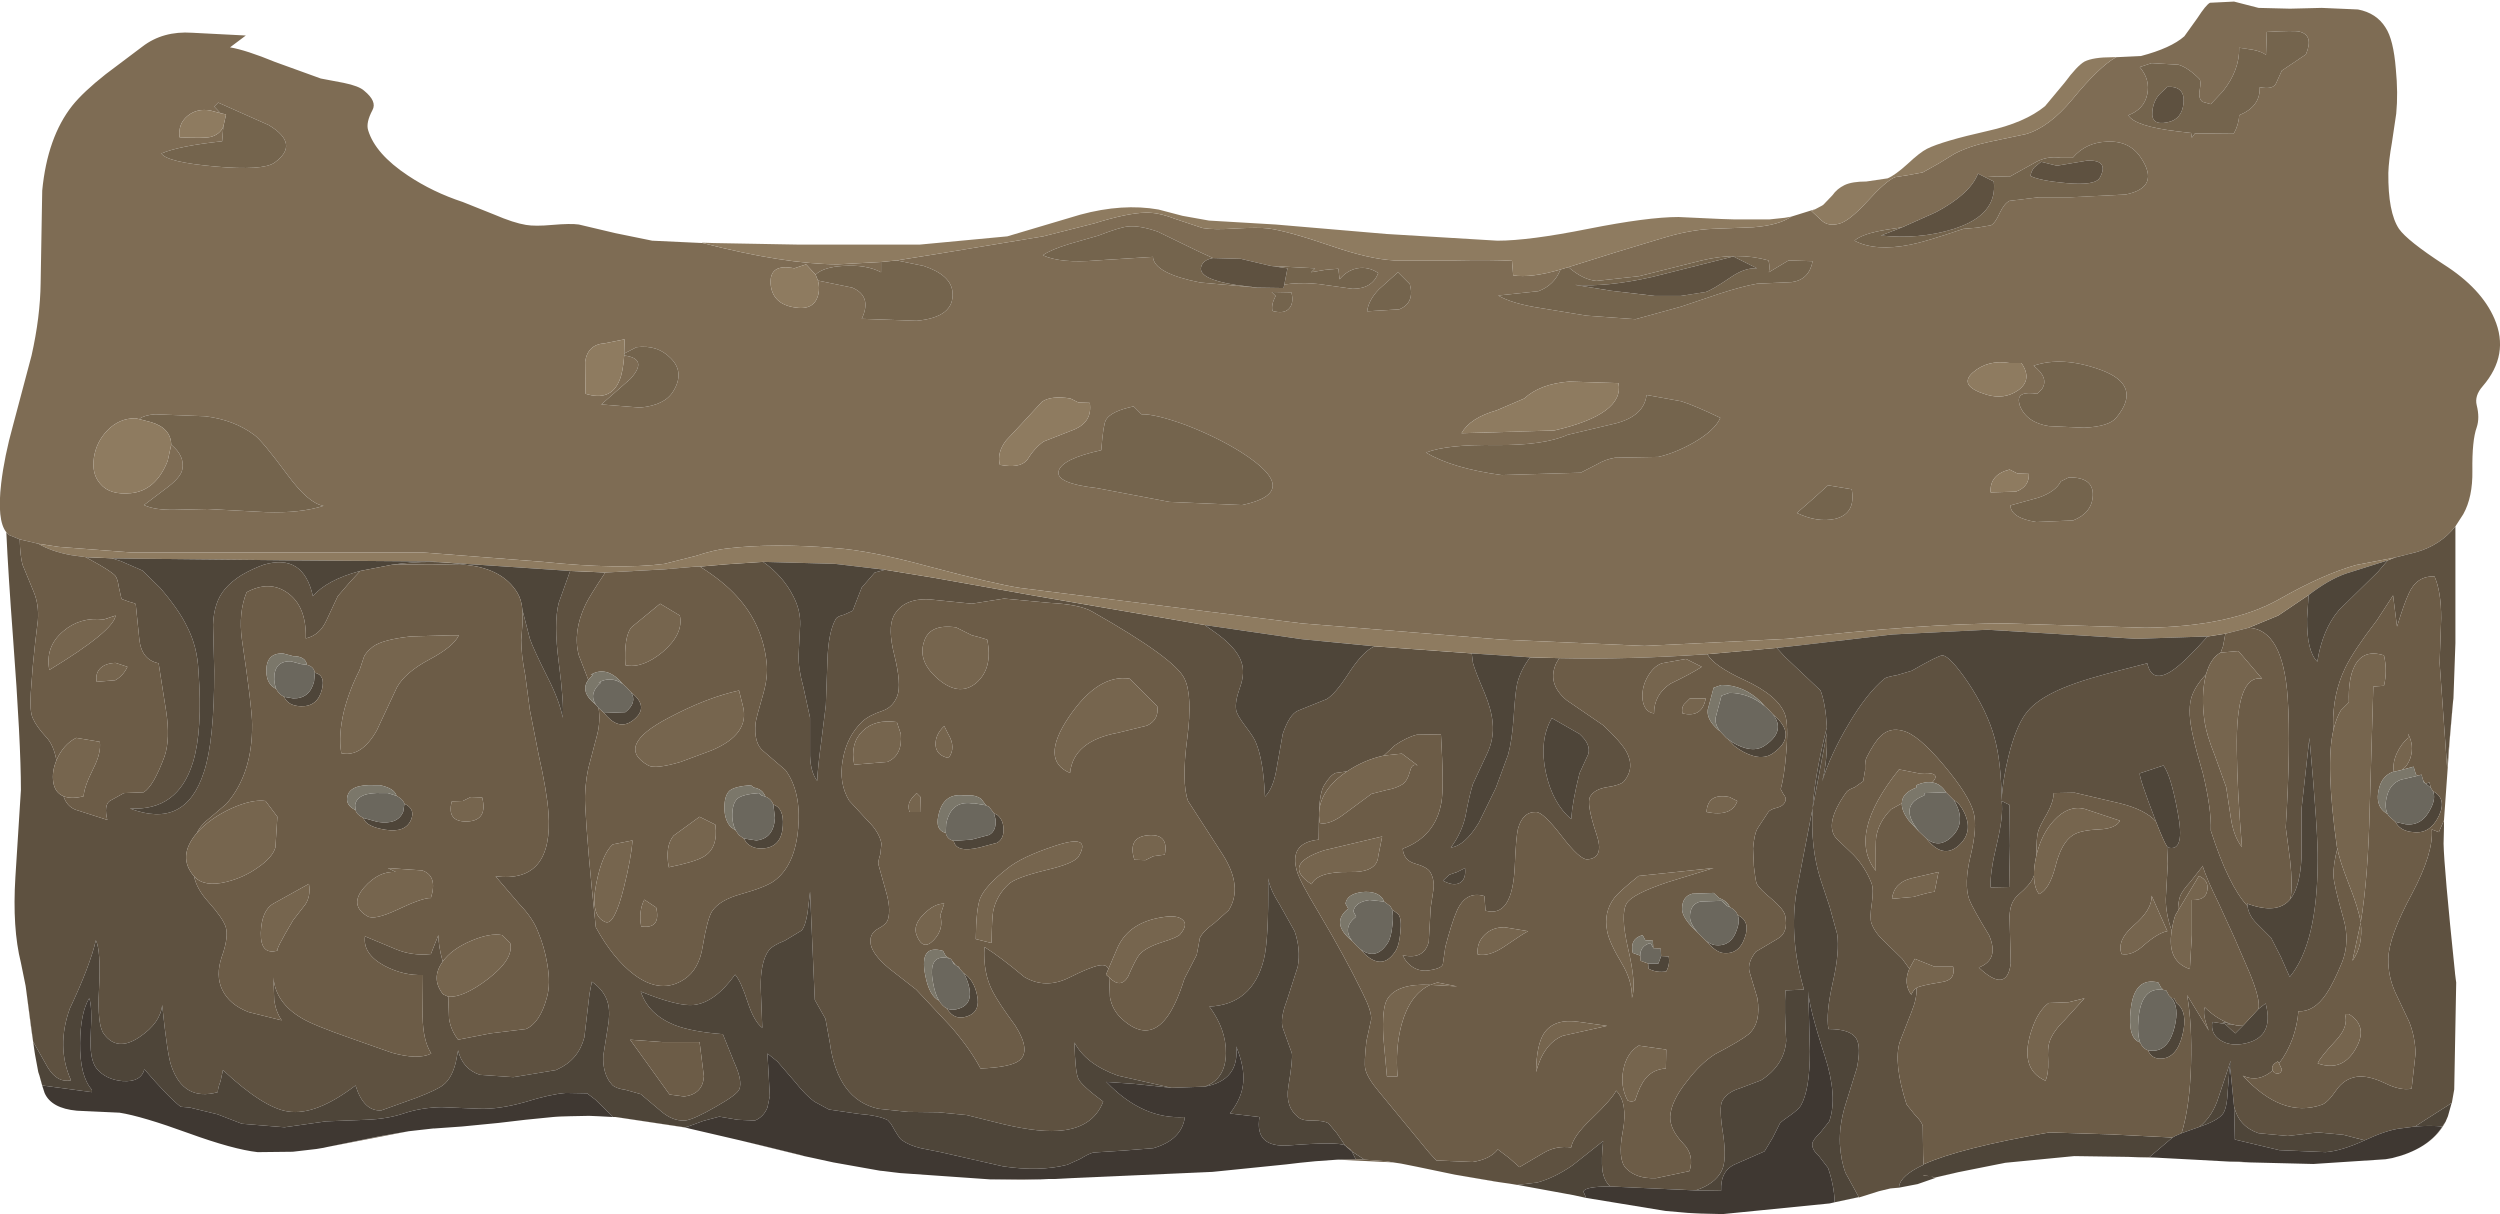 <?xml version="1.0" encoding="UTF-8" standalone="no"?>
<svg xmlns:xlink="http://www.w3.org/1999/xlink" height="153.85px" width="316.8px" xmlns="http://www.w3.org/2000/svg">
  <g transform="matrix(1.0, 0.0, 0.0, 1.0, 0.0, 0.0)">
    <use height="153.85" transform="matrix(1.0, 0.0, 0.0, 1.0, 0.0, 0.0)" width="316.8" xlink:href="#shape0"/>
  </g>
  <defs>
    <g id="shape0" transform="matrix(1.0, 0.0, 0.0, 1.0, 0.0, 0.0)">
      <path d="M268.15 7.25 L271.3 7.1 Q275.1 6.1 276.8 4.6 L278.45 2.3 Q279.55 0.6 280.05 0.35 L283.1 0.2 286.2 1.0 290.2 1.1 294.2 1.0 298.8 1.2 Q301.15 1.65 302.3 3.5 303.3 5.0 303.6 8.75 303.9 11.8 303.65 14.4 L303.1 18.1 Q302.7 20.35 302.65 21.9 302.6 26.9 304.0 29.0 305.05 30.5 309.65 33.5 314.45 36.55 316.1 40.4 318.05 44.95 314.6 48.95 313.55 50.15 313.85 51.35 314.25 52.95 313.85 54.15 313.25 55.8 313.3 59.65 313.35 63.0 312.15 65.15 L311.15 66.7 Q309.3 69.05 306.25 69.95 L303.5 70.65 298.55 71.6 Q294.3 72.8 288.7 76.0 282.6 79.4 271.9 79.55 L254.25 79.0 Q243.85 79.0 226.5 80.95 L208.4 81.85 190.3 81.05 165.0 79.0 129.25 74.5 Q126.0 74.0 117.55 71.75 110.2 69.75 105.8 69.45 98.05 68.8 92.15 69.5 90.6 69.65 88.15 70.45 L84.2 71.45 Q78.45 72.2 68.85 71.2 L53.5 70.0 16.55 70.0 7.45 69.3 4.85 68.9 2.5 68.35 1.15 67.8 0.8 67.45 Q-0.4 65.95 0.15 61.25 0.55 57.85 1.65 53.9 L4.0 45.05 Q5.1 40.15 5.15 35.85 L5.35 24.15 Q6.0 17.4 9.15 13.4 10.55 11.65 13.4 9.4 L18.05 5.9 Q20.65 3.9 24.35 4.15 L31.15 4.5 29.15 6.0 Q31.2 6.35 34.85 7.85 L40.65 9.95 43.55 10.5 Q45.5 10.9 46.15 11.5 47.8 12.85 47.2 13.95 46.35 15.55 46.65 16.5 47.55 19.5 51.7 22.25 54.85 24.35 58.65 25.6 L62.65 27.2 Q65.1 28.25 66.65 28.5 67.8 28.7 70.0 28.5 72.3 28.3 73.35 28.45 L78.0 29.55 82.65 30.5 89.05 30.8 Q99.3 33.45 106.1 33.5 L111.65 33.2 111.65 34.5 Q109.75 33.5 106.8 33.7 104.35 33.85 103.35 34.8 L102.15 33.5 100.65 34.0 Q97.5 33.35 97.65 35.95 97.85 38.5 100.65 38.95 103.2 39.4 103.7 37.3 103.9 36.4 103.65 35.55 L108.0 36.45 Q110.55 37.55 109.2 40.4 L116.15 40.65 Q121.0 40.2 120.7 37.0 120.5 34.85 117.05 33.7 L113.65 33.0 119.25 32.1 132.2 29.95 138.7 28.3 Q142.85 27.0 145.15 26.95 146.75 26.9 148.8 27.7 L152.4 28.9 Q153.85 29.15 156.6 28.95 159.45 28.8 160.75 28.95 163.25 29.3 168.65 31.15 173.55 32.85 176.7 33.0 L184.15 33.0 Q189.05 32.9 191.6 33.05 L191.75 34.9 Q194.0 35.25 197.75 34.15 196.95 36.15 194.95 36.9 L189.85 37.45 Q191.65 38.5 195.3 39.05 L201.05 40.0 207.25 40.45 213.05 38.85 217.8 37.25 Q220.7 36.3 222.65 35.95 L227.05 35.75 Q229.25 35.45 229.7 33.1 L226.65 33.0 224.15 34.5 Q224.3 33.7 224.1 33.0 220.2 31.9 215.65 33.0 L207.7 35.0 202.3 35.6 Q200.6 35.45 198.75 33.85 L204.65 32.0 210.75 30.15 Q214.25 29.1 217.05 29.0 L222.15 28.8 Q225.4 28.55 227.0 27.45 L230.05 26.5 229.55 26.75 230.9 28.0 Q231.7 28.7 233.05 28.35 234.3 28.05 236.6 25.55 239.0 22.9 240.15 22.45 L241.75 22.2 243.65 21.85 245.7 20.7 247.65 19.5 Q249.55 18.5 252.2 17.95 L256.7 17.0 Q259.65 16.15 262.6 12.6 266.0 8.45 268.15 7.25 M291.35 4.0 Q290.7 3.85 287.25 4.05 L287.2 5.5 287.15 6.95 Q286.5 6.5 285.45 6.3 L283.75 6.05 Q283.8 8.9 281.7 11.55 L280.15 13.2 279.1 12.9 Q278.55 12.5 278.75 11.4 278.95 10.25 278.7 10.0 277.25 8.55 276.05 8.2 L272.65 8.0 271.15 8.5 Q272.5 10.1 272.1 11.95 271.7 13.85 269.7 14.6 270.5 16.0 275.95 16.65 L277.65 16.85 277.75 17.45 278.15 16.9 283.05 16.95 Q283.7 15.8 283.75 14.6 286.45 13.5 286.35 11.05 288.1 11.4 288.45 10.5 L289.15 8.95 292.2 6.9 Q293.25 4.45 291.35 4.0 M241.05 28.8 L239.1 29.1 Q236.0 29.6 235.0 30.5 237.65 31.9 242.1 31.0 243.95 30.65 248.8 29.0 L250.55 28.85 252.3 28.55 Q252.85 28.25 253.4 27.0 254.0 25.75 254.65 25.45 L258.35 25.0 262.35 25.0 269.35 24.65 Q273.8 23.75 271.3 20.0 269.85 17.8 267.0 17.95 264.3 18.05 262.65 20.0 L261.15 20.0 Q259.35 19.7 257.7 20.7 L254.65 22.4 253.05 22.35 251.55 22.45 250.65 22.0 Q249.65 24.6 245.3 26.9 L241.05 28.8 M266.15 46.85 Q261.3 45.1 257.7 46.35 259.7 47.9 258.75 49.3 L258.15 49.9 Q255.6 49.5 255.85 50.95 L255.95 51.4 Q256.8 53.55 259.65 54.0 L264.1 54.2 Q267.3 54.05 268.2 52.9 271.55 48.8 266.15 46.85 M153.7 32.7 L151.85 31.85 146.7 29.35 Q144.4 28.55 142.95 28.7 141.9 28.8 139.2 29.85 L135.55 30.9 Q133.1 31.65 132.15 32.35 134.45 33.4 139.0 33.0 L146.1 32.55 Q146.25 34.65 152.1 35.8 L159.3 36.45 162.65 36.5 162.75 36.05 163.65 35.95 Q165.45 35.8 167.15 36.0 L171.4 36.6 Q173.9 36.6 174.65 34.6 173.4 33.75 172.0 34.0 170.7 34.25 169.75 35.4 L169.6 34.05 167.9 34.2 166.15 34.5 166.65 34.0 161.05 33.7 157.25 32.8 153.7 32.7 M136.65 51.0 L135.65 50.5 Q133.25 50.1 132.05 50.9 L129.65 53.5 127.5 55.8 Q126.3 57.35 126.7 58.9 129.2 59.4 130.15 58.3 131.1 56.75 132.25 55.95 L136.2 54.4 Q138.45 53.4 138.1 51.05 L136.65 51.0 M161.65 37.5 Q161.05 38.65 161.25 39.4 162.65 39.8 163.3 39.15 164.0 38.45 163.65 37.05 L161.15 37.0 161.65 37.5 M143.65 51.5 Q140.8 52.1 140.15 53.2 139.8 53.8 139.55 57.05 134.55 58.15 134.15 59.7 133.75 61.25 139.0 61.85 L148.2 63.6 157.4 64.0 Q165.25 62.35 157.2 57.25 154.15 55.35 150.25 53.85 146.4 52.45 144.65 52.5 L143.65 51.5 M178.65 36.0 L177.15 34.5 174.75 36.65 Q173.4 38.05 173.25 39.45 L177.3 39.2 Q179.3 38.4 178.65 36.0 M189.65 52.0 Q186.3 52.95 185.2 54.9 L196.95 54.55 Q205.85 52.5 205.1 48.55 L198.85 48.35 Q195.15 48.65 193.15 50.5 L189.65 52.0 M208.65 50.05 Q208.35 52.7 204.75 53.65 L198.65 55.1 Q195.65 56.45 189.6 56.4 183.4 56.3 180.7 57.35 184.05 59.35 190.3 60.2 L200.3 59.9 202.35 58.85 Q203.45 58.2 204.65 58.0 L207.4 57.95 210.15 57.9 Q212.3 57.4 214.6 56.1 217.3 54.55 218.0 52.95 214.9 51.45 213.05 50.85 L208.65 50.05 M251.7 50.0 Q253.95 50.7 255.75 49.45 257.6 48.1 256.15 46.0 L254.65 46.0 Q251.9 45.55 250.0 47.2 248.1 48.9 251.7 50.0 M261.15 61.0 Q260.5 62.3 258.35 63.05 L254.75 64.05 Q254.85 65.65 258.05 66.15 L262.7 65.95 Q265.1 65.0 265.2 62.8 265.3 60.45 262.15 60.5 L261.15 61.0 M257.1 60.05 L255.65 60.0 254.65 59.5 Q252.1 60.15 252.25 62.4 L255.45 62.3 Q257.15 61.7 257.1 60.05 M234.65 62.0 L231.65 61.5 229.65 63.3 227.7 65.0 Q230.3 66.25 232.55 65.75 235.2 65.1 234.65 62.0 M21.7 56.35 Q23.45 57.8 23.1 59.5 22.9 60.55 20.9 62.0 L18.25 64.0 Q19.6 64.65 22.15 64.6 L26.3 64.5 33.7 64.9 Q38.05 65.05 41.0 64.1 39.1 63.8 36.45 60.2 33.2 55.8 32.2 55.1 29.65 53.2 26.0 52.75 L19.65 52.5 Q18.35 52.6 17.7 53.05 L17.8 53.15 17.15 53.0 Q15.1 53.0 13.6 54.55 12.2 56.0 11.9 58.0 11.6 60.05 12.7 61.3 13.9 62.75 16.55 62.5 19.75 62.2 21.25 58.4 L21.7 56.35 M28.3 16.05 L28.15 17.9 Q22.65 18.5 20.45 19.45 21.15 20.55 27.25 21.1 33.35 21.65 34.8 20.6 38.05 18.25 34.05 15.85 L27.65 13.0 27.15 13.5 27.95 14.35 26.65 14.0 Q24.95 13.7 23.75 14.7 22.55 15.7 22.75 17.4 25.9 17.55 26.7 17.35 27.85 17.05 28.3 16.05 M79.1 44.8 L79.15 43.0 76.65 43.5 Q74.45 43.65 74.15 45.85 L74.2 49.9 Q77.4 50.9 78.5 48.2 78.95 47.15 79.1 45.05 82.2 45.45 79.9 48.0 L76.2 51.25 81.1 51.65 Q84.25 51.35 85.3 49.6 86.8 47.2 85.0 45.4 83.3 43.65 80.65 44.0 L79.1 44.8" fill="#7e6c54" fill-rule="evenodd" stroke="none"/>
      <path d="M291.35 4.0 Q293.25 4.45 292.2 6.9 L289.15 8.95 288.45 10.5 Q288.1 11.4 286.35 11.05 286.45 13.5 283.75 14.6 283.7 15.8 283.05 16.95 L278.15 16.9 277.75 17.45 277.65 16.85 275.95 16.65 Q270.5 16.0 269.7 14.6 271.7 13.85 272.1 11.95 272.5 10.1 271.15 8.5 L272.65 8.0 276.05 8.2 Q277.25 8.55 278.7 10.0 278.95 10.25 278.75 11.4 278.55 12.5 279.1 12.9 L280.15 13.2 281.7 11.55 Q283.8 8.9 283.75 6.05 L285.45 6.3 Q286.5 6.5 287.15 6.95 L287.2 5.5 287.25 4.05 Q290.7 3.85 291.35 4.0 M274.65 11.0 L274.15 11.5 Q272.9 12.45 272.75 14.1 272.55 15.95 274.65 15.5 276.5 15.15 276.7 13.05 276.9 10.9 274.65 11.0 M264.5 20.35 L260.65 21.0 258.65 20.5 257.8 21.2 Q257.4 21.65 257.3 22.3 258.5 22.9 261.8 23.2 265.55 23.55 266.1 22.5 267.3 20.25 264.5 20.35 M251.55 22.45 L253.05 22.35 254.65 22.4 257.7 20.7 Q259.35 19.7 261.15 20.0 L262.65 20.0 Q264.3 18.05 267.0 17.95 269.85 17.8 271.3 20.0 273.8 23.75 269.35 24.65 L262.35 25.0 258.35 25.0 254.65 25.45 Q254.0 25.75 253.4 27.0 252.85 28.25 252.3 28.55 L250.55 28.85 248.8 29.0 Q243.95 30.65 242.1 31.0 237.65 31.9 235.0 30.5 236.0 29.6 239.1 29.1 L241.05 28.8 238.35 29.85 Q243.2 30.35 247.45 29.05 253.15 27.3 252.65 23.0 L251.55 22.45 M113.65 33.0 L117.05 33.7 Q120.5 34.85 120.7 37.0 121.0 40.2 116.15 40.65 L109.2 40.4 Q110.55 37.55 108.0 36.45 L103.65 35.55 103.35 34.8 Q104.35 33.85 106.8 33.7 109.75 33.5 111.65 34.5 L111.65 33.2 113.65 33.0 M266.15 46.85 Q271.55 48.8 268.2 52.9 267.3 54.05 264.1 54.2 L259.65 54.0 Q256.8 53.55 255.95 51.4 L255.85 50.95 Q255.6 49.5 258.15 49.9 L258.75 49.3 Q259.7 47.9 257.7 46.35 261.3 45.1 266.15 46.85 M197.75 34.15 L198.25 34.0 198.75 33.85 Q200.6 35.45 202.3 35.6 L207.7 35.0 215.65 33.0 Q220.2 31.9 224.1 33.0 224.3 33.7 224.15 34.5 L226.65 33.0 229.7 33.1 Q229.25 35.45 227.05 35.75 L222.65 35.95 Q220.7 36.3 217.8 37.25 L213.05 38.85 207.25 40.45 201.05 40.0 195.3 39.05 Q191.65 38.5 189.85 37.45 L194.95 36.9 Q196.95 36.15 197.75 34.15 M159.3 36.45 L152.1 35.8 Q146.25 34.65 146.1 32.55 L139.0 33.0 Q134.45 33.4 132.15 32.35 133.1 31.65 135.55 30.9 L139.2 29.85 Q141.9 28.8 142.95 28.7 144.4 28.55 146.7 29.35 L151.85 31.85 153.7 32.7 Q152.4 32.95 152.2 33.85 151.85 35.35 156.55 36.1 L159.3 36.45 M161.05 33.7 L166.65 34.0 166.15 34.5 167.9 34.2 169.6 34.05 169.75 35.4 Q170.7 34.25 172.0 34.0 173.4 33.75 174.65 34.6 173.9 36.6 171.4 36.6 L167.15 36.0 Q165.45 35.8 163.65 35.95 L162.75 36.05 163.15 34.0 161.05 33.7 M178.65 36.0 Q179.3 38.4 177.3 39.2 L173.25 39.45 Q173.4 38.05 174.75 36.65 L177.15 34.5 178.65 36.0 M143.65 51.5 L144.65 52.5 Q146.4 52.45 150.25 53.85 154.15 55.35 157.2 57.25 165.25 62.35 157.4 64.0 L148.2 63.6 139.0 61.85 Q133.75 61.25 134.15 59.7 134.55 58.15 139.55 57.05 139.8 53.8 140.15 53.2 140.8 52.1 143.65 51.5 M161.65 37.5 L161.15 37.0 163.65 37.05 Q164.0 38.45 163.3 39.15 162.65 39.8 161.25 39.4 161.05 38.65 161.65 37.5 M219.65 32.5 L209.35 35.1 Q203.55 36.4 199.6 36.1 L204.2 36.85 209.7 37.5 213.0 37.5 216.15 37.0 Q216.95 36.75 219.3 35.15 221.1 33.9 222.65 34.0 L219.65 32.5 M208.65 50.05 L213.05 50.85 Q214.9 51.45 218.0 52.95 217.3 54.55 214.6 56.1 212.3 57.4 210.15 57.9 L207.4 57.95 204.65 58.0 Q203.45 58.2 202.35 58.85 L200.3 59.9 190.3 60.2 Q184.05 59.35 180.7 57.35 183.4 56.3 189.6 56.4 195.65 56.45 198.65 55.1 L204.75 53.65 Q208.35 52.7 208.65 50.05 M261.15 61.0 L262.15 60.5 Q265.3 60.45 265.2 62.8 265.1 65.0 262.7 65.95 L258.05 66.15 Q254.85 65.65 254.75 64.05 L258.35 63.05 Q260.5 62.3 261.15 61.0 M234.65 62.0 Q235.2 65.1 232.55 65.75 230.3 66.25 227.7 65.0 L229.65 63.3 231.65 61.5 234.65 62.0 M17.8 53.15 L17.7 53.05 Q18.35 52.6 19.65 52.5 L26.0 52.75 Q29.65 53.2 32.2 55.1 33.2 55.8 36.45 60.2 39.1 63.8 41.0 64.1 38.05 65.05 33.7 64.9 L26.3 64.5 22.15 64.6 Q19.6 64.65 18.25 64.0 L20.9 62.0 Q22.9 60.55 23.1 59.5 23.45 57.8 21.7 56.35 21.65 54.25 19.15 53.5 L17.8 53.15 M28.3 16.05 L28.65 14.5 27.95 14.35 27.15 13.5 27.65 13.0 34.05 15.85 Q38.05 18.25 34.8 20.6 33.35 21.65 27.25 21.1 21.15 20.55 20.45 19.45 22.65 18.5 28.15 17.9 L28.3 16.05 M79.1 45.05 L79.1 44.8 80.65 44.0 Q83.3 43.65 85.0 45.4 86.8 47.2 85.3 49.6 84.25 51.35 81.1 51.65 L76.2 51.25 79.9 48.0 Q82.2 45.45 79.1 45.05" fill="#74644d" fill-rule="evenodd" stroke="none"/>
      <path d="M311.15 66.7 L311.15 81.5 310.9 88.5 310.85 88.9 310.8 89.4 310.1 97.25 310.05 96.6 309.15 84.0 309.35 78.35 Q309.35 74.95 308.5 73.05 306.25 72.95 305.25 75.2 304.65 76.45 303.75 79.4 L303.25 75.45 301.2 78.6 Q298.25 82.45 297.2 84.6 295.6 87.9 295.65 91.85 L295.7 92.45 Q294.65 96.8 296.15 107.45 L296.2 107.5 Q295.65 109.55 295.7 111.0 295.75 112.15 296.95 116.35 297.8 119.3 296.8 121.9 295.65 124.7 294.75 126.0 293.2 128.25 291.25 128.15 291.15 129.7 290.55 131.5 289.85 133.4 288.8 134.75 L288.65 134.5 Q287.7 135.0 288.0 135.65 286.2 137.2 284.3 136.35 L284.2 136.3 Q289.2 141.75 294.2 140.0 294.95 139.75 296.05 138.15 297.05 136.7 298.65 136.45 300.1 136.25 302.2 137.25 304.2 138.25 305.6 137.95 L306.1 133.5 Q306.05 131.4 305.3 129.5 L303.55 125.8 Q302.6 123.7 302.65 121.5 302.7 118.7 305.65 113.25 308.4 108.05 308.15 105.1 L309.05 105.45 309.7 103.95 309.7 104.85 309.65 106.9 Q309.7 109.85 311.1 123.3 L311.1 123.35 311.15 123.75 311.2 124.15 311.25 124.5 311.0 138.05 310.7 139.75 310.25 140.05 307.35 141.9 306.05 142.75 304.15 143.0 Q302.45 143.2 299.65 144.5 L296.95 143.8 293.7 143.5 289.9 143.95 286.2 143.6 Q283.7 142.75 283.1 140.2 L282.7 136.2 282.7 134.55 282.65 134.5 281.15 139.0 Q280.4 141.45 278.7 142.8 L276.45 143.6 Q277.5 140.2 277.65 134.85 277.8 129.8 277.15 126.1 L279.9 130.6 Q279.05 128.55 279.4 127.65 280.8 129.05 282.4 129.65 L281.65 129.5 281.95 129.75 280.35 129.5 Q280.1 131.0 281.35 131.8 282.5 132.55 284.1 132.3 288.3 131.65 287.1 127.15 L286.2 127.85 Q286.45 126.65 285.1 123.35 L283.2 118.95 281.1 114.35 Q279.65 111.4 279.1 109.7 L279.05 109.85 277.6 111.7 Q276.5 112.9 276.25 113.6 276.0 114.35 276.0 115.4 L275.65 116.0 Q275.35 116.85 275.2 117.95 274.45 115.8 274.45 113.95 L274.7 109.45 274.6 107.25 274.75 107.4 Q276.95 108.0 275.95 102.9 275.1 98.25 274.15 97.0 L271.15 98.0 Q271.05 98.5 273.2 104.1 271.85 102.6 268.65 101.8 L262.9 100.45 260.25 100.5 Q260.2 101.65 259.4 103.1 258.4 104.8 258.25 105.45 258.05 106.15 258.05 108.4 257.7 109.95 257.75 110.95 L257.55 111.4 Q257.2 112.15 255.75 113.4 254.7 114.3 254.65 116.1 L254.8 122.1 Q254.3 125.95 250.75 122.6 253.4 121.6 252.05 118.5 249.95 115.05 249.55 114.0 248.85 112.05 249.7 108.5 250.6 104.8 250.1 102.95 249.5 100.75 246.35 97.0 243.05 93.05 241.1 92.6 239.45 92.15 238.3 93.3 237.55 94.0 236.55 95.95 236.3 96.4 236.35 97.55 L236.1 99.0 235.05 99.75 Q234.25 100.05 234.0 100.35 231.05 104.45 232.75 106.3 L234.85 108.3 Q236.35 109.85 237.15 111.9 237.45 112.65 237.2 114.45 236.9 116.3 237.15 117.0 237.6 118.25 238.9 119.4 L241.05 121.5 241.95 122.75 Q241.15 124.65 242.2 126.05 242.45 125.45 242.85 125.2 242.95 126.45 242.2 128.3 L240.75 132.0 Q239.9 134.65 241.6 139.95 L242.6 141.2 Q243.45 142.05 243.65 142.65 L243.7 146.35 243.75 147.55 243.75 147.6 Q240.85 148.95 240.65 150.35 L240.65 150.5 239.55 150.6 238.1 150.95 235.55 151.75 235.55 151.7 233.85 148.6 Q233.3 147.15 233.15 145.0 233.05 142.6 233.85 140.0 L235.3 135.35 Q235.85 132.7 235.25 131.65 234.55 130.4 231.7 130.4 231.35 128.45 232.25 124.5 233.15 120.55 232.8 118.35 L231.85 114.9 230.7 111.45 Q229.4 107.35 229.7 102.4 L231.5 92.9 Q231.6 96.45 230.9 99.0 232.0 95.55 234.2 91.85 236.55 87.85 238.8 86.0 239.0 85.8 240.4 85.55 L242.25 85.0 Q245.65 83.05 246.15 83.05 247.1 83.15 249.3 86.35 251.8 90.05 252.75 93.5 253.6 96.6 253.65 101.45 253.75 99.0 254.5 95.9 255.4 92.25 256.65 90.5 257.7 89.0 260.2 87.75 262.6 86.55 266.9 85.4 L272.1 84.05 Q272.7 86.7 275.3 84.95 276.85 83.9 279.65 80.75 L279.8 80.65 282.0 80.3 281.7 81.9 281.4 82.7 Q280.15 83.35 279.55 85.45 278.05 87.05 277.65 88.55 277.2 90.3 277.9 93.3 278.25 94.95 279.15 98.0 280.25 102.55 280.15 105.25 282.4 112.25 284.8 114.8 284.95 116.0 285.95 117.0 L287.8 118.85 289.05 121.3 290.15 123.8 Q293.65 119.6 293.7 109.1 293.75 105.5 292.65 93.5 L291.65 102.5 291.65 108.7 Q291.45 112.4 290.25 113.9 290.55 112.15 290.2 109.0 L289.65 104.85 Q290.3 94.45 289.9 88.45 289.3 79.75 284.95 79.55 L288.7 78.0 292.55 75.4 292.35 78.4 Q292.3 82.5 293.65 83.85 294.3 79.75 296.4 77.3 L301.35 72.45 302.45 71.15 302.6 71.0 303.5 70.65 306.25 69.95 Q309.3 69.05 311.15 66.7 M192.3 150.15 L192.25 150.15 191.35 150.0 189.95 149.8 184.35 148.85 179.55 147.85 177.55 147.45 176.55 147.3 175.65 147.15 172.9 146.95 171.3 145.9 171.1 145.65 170.45 145.15 169.4 143.6 168.35 142.35 Q167.75 142.0 166.4 142.0 165.1 142.05 164.55 141.6 162.85 140.3 163.25 137.75 163.85 134.15 163.7 133.45 L162.55 130.25 Q162.2 129.1 163.05 126.85 L164.45 122.5 Q164.85 120.3 164.05 118.0 L162.2 114.7 Q160.9 112.65 160.7 111.3 160.8 119.0 160.15 121.6 158.7 127.3 153.25 127.55 155.4 130.45 155.35 133.5 155.3 136.75 152.65 137.7 L148.45 137.85 141.65 136.3 Q137.6 134.85 136.15 132.1 136.25 135.85 136.65 136.7 137.05 137.55 139.8 139.6 138.45 143.05 134.0 143.3 131.1 143.5 125.9 142.15 L122.5 141.3 118.9 140.95 115.05 140.9 111.3 140.5 Q106.15 139.35 105.15 132.1 L104.6 129.1 103.25 126.7 102.65 113.0 102.35 115.55 Q102.1 117.25 101.6 117.9 L99.45 119.2 Q97.9 119.8 97.4 120.45 96.35 121.95 96.4 125.15 L96.6 130.25 Q95.55 129.45 94.75 127.0 93.9 124.35 93.15 123.5 90.6 127.05 87.9 127.35 85.9 127.55 81.2 125.65 82.15 128.55 85.5 129.9 87.7 130.75 91.6 131.05 L93.05 134.65 Q94.1 136.95 93.7 138.0 93.45 138.7 90.7 140.25 87.95 141.85 86.8 142.0 L86.7 142.0 Q85.2 142.05 83.75 140.8 L81.2 138.65 79.25 138.1 Q78.1 137.95 77.6 137.5 L77.2 137.0 Q76.35 135.7 76.45 133.75 L77.0 130.3 Q77.35 128.45 77.05 127.2 76.65 125.55 75.0 124.4 L74.7 125.95 74.05 131.45 Q73.3 134.3 70.65 135.5 L70.45 135.6 65.05 136.5 60.8 136.2 Q58.6 135.45 58.05 133.1 L57.75 134.65 Q57.25 136.65 56.15 137.5 55.4 138.1 52.8 139.1 L48.35 140.7 Q46.1 140.9 45.05 137.55 40.0 141.4 36.5 140.85 33.4 140.4 28.25 135.6 L27.95 137.0 Q27.6 137.9 27.6 138.4 23.25 139.6 21.7 135.05 21.2 133.65 20.55 127.35 20.35 129.6 17.7 131.4 14.85 133.35 13.15 131.0 12.3 129.85 12.55 125.3 12.8 120.5 12.15 119.15 11.4 122.4 8.85 127.8 7.1 132.65 9.0 136.9 7.3 137.25 6.1 135.35 L4.2 132.0 3.25 124.95 2.65 122.0 Q1.55 117.6 1.95 111.15 L2.65 100.1 Q2.65 94.1 1.65 80.8 1.05 72.8 0.8 67.45 L1.15 67.8 2.5 68.35 Q2.55 70.45 2.85 71.55 L4.25 74.95 Q4.95 76.6 4.8 78.6 L4.45 81.5 4.15 84.45 3.9 87.8 Q3.75 90.15 4.15 91.0 4.6 92.05 5.85 93.4 6.8 94.4 7.15 96.35 6.55 97.8 6.75 99.1 6.95 100.45 8.05 100.9 8.45 102.15 9.55 102.6 L13.6 103.9 Q13.15 102.05 13.9 101.5 L15.7 100.5 16.9 100.45 18.2 100.4 Q19.45 99.65 20.85 95.85 21.6 93.65 21.05 90.1 L20.1 84.05 Q17.9 83.6 17.65 80.95 L17.2 76.55 Q17.15 76.45 16.35 76.25 L15.4 75.9 15.05 74.35 Q14.9 73.3 14.6 72.95 14.05 72.35 11.4 70.9 L10.85 70.6 14.2 70.75 15.3 71.1 18.05 72.3 20.3 74.5 Q22.7 77.3 23.7 79.4 25.0 81.9 25.15 85.0 25.7 92.55 24.45 96.6 22.55 102.8 16.45 102.45 23.5 105.15 25.85 97.8 27.15 93.9 27.15 85.0 L27.0 79.15 Q27.1 76.3 28.5 74.65 29.35 73.65 30.65 72.85 32.05 72.05 33.45 71.55 38.45 70.1 39.65 75.55 41.4 73.5 45.65 72.35 L44.35 73.75 42.8 75.55 41.35 78.65 Q40.5 80.5 38.75 80.9 38.85 76.8 36.4 75.1 34.1 73.5 31.25 75.05 30.2 77.65 30.65 81.0 31.95 89.75 31.95 91.8 32.0 98.05 28.7 101.85 L26.65 103.6 Q25.45 104.5 24.95 105.55 22.4 108.55 24.6 111.05 24.9 112.65 26.5 114.4 28.2 116.3 28.6 117.45 29.0 118.75 28.1 121.25 27.3 123.6 28.15 125.4 29.05 127.3 31.5 128.25 L35.7 129.3 Q34.95 128.2 34.75 126.75 L34.65 123.85 Q34.9 127.05 38.2 129.0 39.65 129.9 44.55 131.6 L49.65 133.4 Q53.0 134.35 54.65 133.5 53.6 131.9 53.55 128.75 L53.6 123.55 Q51.15 123.65 48.75 122.4 45.95 120.9 46.25 118.65 L50.2 120.3 Q52.25 121.15 54.6 120.9 L55.55 118.5 Q55.55 119.85 56.1 121.85 54.55 124.0 56.15 126.0 L56.8 126.3 56.9 129.05 Q57.1 130.5 58.05 131.75 L60.1 131.35 62.15 130.95 66.65 130.4 Q68.45 129.6 69.3 126.4 69.8 124.7 69.35 122.15 69.0 120.0 68.15 118.0 67.5 116.3 65.8 114.55 L62.8 111.05 Q70.15 111.95 69.5 102.95 69.3 100.25 68.25 95.6 L67.15 90.0 66.55 85.5 Q66.05 82.95 66.05 81.1 L66.2 79.2 66.2 77.3 67.15 80.95 Q67.55 82.15 69.4 85.85 70.95 88.9 71.3 90.95 71.5 89.3 70.8 83.9 70.15 78.95 70.8 76.4 L72.25 72.35 76.7 72.55 Q74.7 75.55 74.2 76.6 72.55 80.1 73.35 83.05 L74.55 86.15 Q73.6 87.45 74.95 88.8 L75.55 89.35 75.85 89.7 Q76.1 91.35 75.7 93.0 L74.55 97.35 Q74.05 99.7 74.15 101.95 74.4 107.15 75.5 117.5 77.7 121.5 80.35 123.5 83.75 126.05 86.7 124.1 88.6 122.85 89.05 119.9 89.65 116.35 90.25 115.45 91.2 114.05 93.9 113.3 97.1 112.4 98.15 111.6 100.75 109.65 101.15 104.95 101.55 100.35 99.55 97.6 L96.7 95.15 Q95.5 94.15 95.75 91.6 95.85 90.9 96.7 88.0 97.35 85.75 97.15 84.0 96.65 79.15 93.4 75.6 91.65 73.65 88.7 71.8 L92.15 71.5 96.7 71.2 Q99.25 73.0 100.55 75.6 101.45 77.35 101.4 79.15 L101.2 83.0 Q101.15 84.7 101.8 87.05 L102.65 90.95 102.65 95.2 Q102.6 97.7 103.55 98.95 103.65 97.0 104.05 94.15 L104.65 89.35 104.85 83.75 Q104.95 80.15 105.9 78.45 106.1 78.1 106.95 77.9 L108.05 77.4 108.65 75.85 109.2 74.45 110.85 72.55 112.15 72.2 118.55 73.25 131.15 75.5 148.05 78.4 152.65 79.2 153.65 79.9 Q156.65 81.95 157.3 83.85 157.8 85.25 157.15 87.05 156.45 89.0 156.65 90.0 156.75 90.6 157.8 92.0 158.95 93.5 159.15 94.1 160.1 96.35 160.3 100.95 161.4 99.85 161.8 97.2 L162.55 93.0 Q163.4 90.5 164.5 90.05 L168.1 88.6 Q169.2 87.95 170.85 85.4 172.5 82.85 173.8 82.1 L174.2 81.9 186.5 82.8 186.65 84.0 Q186.9 84.95 188.1 87.75 189.0 89.9 189.15 91.6 189.35 93.65 188.4 95.6 L186.65 99.35 Q186.15 100.95 185.7 103.45 185.2 105.6 183.85 107.4 185.6 107.2 187.4 104.25 L189.55 99.85 191.1 95.65 Q191.6 93.85 191.8 91.0 192.0 87.8 192.25 86.65 192.7 84.85 193.9 83.3 L197.6 83.4 197.25 83.95 Q195.95 86.6 198.55 88.75 L203.15 91.9 Q205.4 94.0 206.1 95.25 207.2 97.3 205.8 99.0 205.35 99.5 203.65 99.75 202.05 100.0 201.5 100.95 201.0 101.8 202.3 105.7 203.35 108.75 201.15 108.9 200.2 108.95 197.9 105.95 195.55 102.9 194.65 102.9 192.95 102.85 192.35 105.05 192.1 106.15 191.95 109.8 191.65 116.35 188.25 115.4 L188.1 113.55 Q185.75 112.85 184.6 115.45 183.95 116.95 183.15 120.0 L182.85 122.1 Q182.8 122.7 181.15 122.95 180.05 123.15 179.1 122.6 178.2 122.05 177.75 121.05 180.45 121.65 181.05 119.35 L181.3 115.0 181.65 112.7 Q181.8 111.4 181.2 110.45 180.8 109.85 179.2 109.4 177.9 109.0 177.75 107.55 181.9 106.0 182.65 101.7 183.0 99.9 182.6 93.05 L179.55 93.1 Q178.3 93.4 176.75 94.45 L175.35 95.75 Q172.85 96.3 170.7 97.75 L169.25 97.95 Q168.55 98.25 167.8 99.5 167.25 100.4 167.15 102.85 L167.1 106.4 Q163.3 106.8 164.35 110.4 164.7 111.65 167.05 115.55 170.5 121.35 172.7 125.9 173.85 128.2 173.75 129.2 L173.15 131.95 Q172.85 134.7 173.0 135.4 173.2 136.5 174.75 138.35 L181.05 146.0 182.0 147.05 186.6 147.25 Q188.85 146.9 189.8 145.65 L191.25 146.75 192.55 147.9 195.6 146.1 Q197.2 145.15 199.1 145.4 199.35 143.95 201.7 141.75 204.3 139.25 204.8 138.2 206.3 139.75 205.65 143.3 204.95 146.9 206.05 148.05 207.35 149.4 209.85 149.3 L214.1 148.4 Q214.75 146.35 213.25 144.85 211.6 143.1 211.65 141.5 211.75 139.55 213.75 137.05 215.45 134.8 217.3 133.6 220.55 131.9 221.6 131.05 223.2 129.6 222.7 126.5 L221.7 123.15 Q221.4 122.0 222.5 120.6 L225.2 119.0 Q226.7 118.2 226.2 115.95 226.0 115.2 224.55 113.95 222.95 112.65 222.6 111.95 222.45 111.55 222.25 109.75 L222.15 107.5 Q222.3 105.7 222.7 105.0 L224.05 102.95 Q224.3 102.55 225.2 102.35 226.0 102.15 226.25 101.5 226.4 101.1 226.0 100.65 L225.65 100.0 Q226.1 98.45 226.35 95.4 226.65 91.8 226.2 90.55 225.35 88.15 221.0 86.15 217.2 84.4 216.35 82.9 L225.15 82.1 226.15 83.2 230.7 87.5 Q231.35 89.2 231.5 92.15 229.95 98.3 229.7 102.4 L227.65 113.0 Q226.7 118.85 228.6 125.4 L227.45 125.45 226.25 125.5 Q226.1 127.95 226.35 131.9 226.1 135.0 223.15 136.9 L220.5 137.9 Q218.85 138.4 218.25 139.5 217.8 140.3 218.35 143.7 218.85 147.1 218.15 148.4 217.3 150.05 214.85 150.85 L204.05 150.35 Q203.25 149.65 203.05 148.25 202.9 146.95 203.15 144.6 L199.3 147.65 Q197.0 149.25 194.8 149.85 L192.3 150.15 M264.5 20.35 Q267.3 20.25 266.1 22.5 265.55 23.55 261.8 23.2 258.5 22.9 257.3 22.3 257.4 21.65 257.8 21.2 L258.65 20.5 260.65 21.0 264.5 20.35 M274.65 11.0 Q276.9 10.9 276.7 13.05 276.5 15.15 274.65 15.5 272.55 15.95 272.75 14.1 272.9 12.45 274.15 11.5 L274.65 11.0 M251.55 22.45 L252.65 23.0 Q253.15 27.3 247.45 29.05 243.2 30.35 238.35 29.85 L241.05 28.8 245.3 26.9 Q249.65 24.6 250.65 22.0 L251.55 22.45 M159.3 36.45 L156.55 36.1 Q151.85 35.35 152.2 33.85 152.4 32.95 153.7 32.7 L157.25 32.8 161.05 33.7 163.15 34.0 162.75 36.05 162.65 36.5 159.3 36.45 M219.65 32.5 L222.65 34.0 Q221.1 33.9 219.3 35.15 216.95 36.75 216.15 37.0 L213.0 37.5 209.7 37.5 204.2 36.85 199.6 36.1 Q203.55 36.4 209.35 35.1 L219.65 32.5 M200.15 98.0 L201.25 95.6 Q201.65 94.35 200.15 93.0 L196.65 91.0 Q195.0 93.85 195.9 97.95 196.75 101.8 199.1 103.8 199.25 101.6 200.15 98.0 M254.65 102.0 L253.65 101.5 Q253.9 103.35 253.05 106.9 252.15 110.6 252.25 112.45 L254.6 112.4 254.7 107.2 254.65 102.0 M185.65 110.0 L184.65 110.5 183.65 110.85 182.85 111.6 Q184.15 112.3 184.95 111.9 185.8 111.45 185.65 110.0 M140.55 123.85 L140.65 126.35 Q140.95 128.0 142.15 129.1 145.25 131.95 147.55 129.3 148.9 127.8 150.1 124.0 L151.65 121.0 151.85 119.95 152.05 118.85 Q152.5 117.95 153.85 117.0 L155.7 115.35 Q157.55 112.4 154.95 108.3 L150.55 101.5 Q149.7 99.15 150.45 93.55 151.15 88.15 150.1 86.0 148.9 83.45 138.4 77.5 136.85 76.6 133.05 76.4 L127.25 75.85 123.15 76.5 117.75 75.95 Q114.45 75.8 113.25 78.05 112.45 79.6 113.35 83.1 114.25 86.75 113.7 88.2 113.15 89.6 111.9 90.05 110.1 90.65 109.25 91.45 107.3 93.35 106.8 96.25 106.25 99.2 107.6 101.45 L109.95 104.0 Q111.4 105.4 111.7 106.9 L111.55 108.25 Q111.25 109.2 111.3 109.5 L112.25 112.9 Q112.9 115.05 112.55 116.4 112.4 117.1 111.25 117.7 110.25 118.25 110.3 119.35 110.35 120.8 112.7 122.75 L116.1 125.4 120.55 130.15 Q123.0 133.0 124.25 135.4 128.05 135.25 129.15 134.4 130.7 133.2 128.65 129.95 126.55 127.1 125.8 125.65 124.55 123.25 124.75 120.0 126.75 121.25 129.8 123.8 132.5 125.4 135.55 123.85 138.15 122.55 139.25 122.35 140.25 122.15 140.45 122.8 L140.15 123.5 140.55 123.85 M284.3 129.9 L283.25 130.95 281.95 129.75 283.05 129.85 283.65 130.0 283.6 129.95 284.3 129.9 M59.2 71.6 L54.55 71.5 49.75 71.55 Q54.7 70.85 59.2 71.6 M89.2 136.4 L88.65 132.05 83.95 132.05 79.85 131.75 84.85 138.7 86.7 138.95 Q89.05 138.65 89.2 136.4" fill="#5e5140" fill-rule="evenodd" stroke="none"/>
      <path d="M89.05 30.8 L88.95 30.75 90.45 30.8 101.4 31.0 101.95 31.0 102.85 31.0 103.65 31.0 104.2 31.0 105.2 31.0 116.5 31.0 127.65 29.95 136.9 27.2 Q142.25 25.75 146.8 26.55 L149.85 27.35 153.2 27.95 161.65 28.45 175.7 29.65 189.75 30.5 Q193.75 30.5 201.25 29.0 208.8 27.5 212.7 27.5 L218.1 27.75 219.7 27.8 224.25 27.8 226.15 27.6 227.0 27.45 Q225.4 28.55 222.15 28.8 L217.05 29.0 Q214.25 29.1 210.75 30.15 L204.65 32.0 198.75 33.85 198.25 34.0 197.75 34.15 Q194.0 35.25 191.75 34.9 L191.6 33.05 Q189.05 32.9 184.15 33.0 L176.7 33.0 Q173.55 32.85 168.65 31.15 163.25 29.3 160.75 28.95 159.45 28.8 156.6 28.95 153.85 29.15 152.4 28.9 L148.8 27.7 Q146.75 26.9 145.15 26.95 142.85 27.0 138.7 28.3 L132.2 29.95 119.25 32.1 113.65 33.0 111.65 33.2 106.1 33.5 Q99.3 33.45 89.05 30.8 M230.05 26.5 L230.9 26.05 231.05 25.95 232.2 24.75 Q232.8 23.9 233.75 23.45 234.7 23.0 236.5 23.0 L239.2 22.6 Q240.15 22.2 241.7 20.8 243.3 19.3 244.2 18.85 246.1 17.9 251.85 16.6 256.6 15.55 259.15 13.45 L261.65 10.45 Q263.2 8.35 264.15 7.8 265.25 7.25 267.7 7.25 L267.85 7.25 268.15 7.25 Q266.0 8.45 262.6 12.6 259.65 16.15 256.7 17.0 L252.2 17.95 Q249.55 18.5 247.65 19.5 L245.7 20.7 243.65 21.85 241.75 22.2 240.15 22.45 Q239.0 22.9 236.6 25.55 234.3 28.05 233.05 28.35 231.7 28.7 230.9 28.0 L229.55 26.75 230.05 26.5 M103.35 34.8 L103.65 35.55 Q103.9 36.4 103.7 37.3 103.2 39.4 100.65 38.95 97.85 38.5 97.65 35.95 97.5 33.35 100.65 34.0 L102.15 33.5 103.35 34.8 M136.65 51.0 L138.1 51.05 Q138.45 53.4 136.2 54.4 L132.25 55.95 Q131.1 56.75 130.15 58.3 129.2 59.4 126.7 58.9 126.3 57.35 127.5 55.8 L129.65 53.5 132.05 50.9 Q133.25 50.1 135.65 50.5 L136.65 51.0 M189.65 52.0 L193.15 50.5 Q195.15 48.65 198.85 48.35 L205.1 48.55 Q205.85 52.5 196.95 54.55 L185.2 54.9 Q186.3 52.95 189.65 52.0 M251.7 50.0 Q248.1 48.9 250.0 47.2 251.9 45.55 254.65 46.0 L256.15 46.0 Q257.6 48.1 255.75 49.45 253.95 50.7 251.7 50.0 M257.1 60.05 Q257.15 61.7 255.45 62.3 L252.25 62.4 Q252.1 60.15 254.65 59.5 L255.65 60.0 257.1 60.05 M279.8 80.65 L270.7 80.95 251.85 79.8 239.8 80.4 227.85 81.8 225.15 82.1 216.35 82.9 Q206.3 83.6 197.6 83.4 L193.9 83.3 190.3 83.05 186.5 82.8 174.2 81.9 165.0 81.0 152.65 79.2 148.05 78.4 131.15 75.5 118.55 73.25 112.15 72.2 105.8 71.45 96.7 71.2 92.15 71.5 88.7 71.8 88.15 71.8 84.15 72.15 76.7 72.55 72.25 72.35 69.35 72.15 54.5 71.15 36.0 71.0 17.5 70.8 14.2 70.75 10.85 70.6 9.05 70.35 Q6.55 69.9 4.85 68.9 L7.45 69.3 16.55 70.0 53.5 70.0 68.85 71.2 Q78.45 72.2 84.2 71.45 L88.15 70.45 Q90.6 69.65 92.15 69.5 98.05 68.8 105.8 69.45 110.2 69.75 117.55 71.75 126.0 74.0 129.25 74.5 L165.0 79.0 190.3 81.05 208.4 81.85 226.5 80.95 Q243.85 79.0 254.25 79.0 L271.9 79.55 Q282.6 79.4 288.7 76.0 294.3 72.8 298.55 71.6 L303.5 70.65 302.6 71.0 297.85 72.5 Q295.7 73.1 293.15 74.95 L292.55 75.4 288.7 78.0 284.95 79.55 282.0 80.3 279.8 80.65 M17.8 53.15 L19.15 53.5 Q21.65 54.25 21.7 56.35 L21.25 58.4 Q19.75 62.2 16.55 62.5 13.9 62.75 12.7 61.3 11.6 60.05 11.9 58.0 12.2 56.0 13.6 54.55 15.1 53.0 17.15 53.0 L17.8 53.15 M27.95 14.35 L28.65 14.5 28.3 16.05 Q27.85 17.05 26.7 17.35 25.9 17.55 22.75 17.4 22.55 15.7 23.75 14.7 24.95 13.7 26.65 14.0 L27.95 14.35 M79.1 45.05 Q78.95 47.15 78.5 48.2 77.4 50.9 74.2 49.9 L74.15 45.85 Q74.45 43.65 76.65 43.5 L79.15 43.0 79.1 44.8 79.1 45.05" fill="#8e7b60" fill-rule="evenodd" stroke="none"/>
      <path d="M310.7 139.75 L310.65 139.85 310.2 141.45 309.9 142.15 309.5 142.75 Q307.95 142.6 306.05 142.75 L307.35 141.9 310.25 140.05 310.7 139.75 M271.0 146.65 L269.7 146.6 262.85 146.5 254.1 147.35 248.1 148.55 245.3 149.2 244.7 149.1 245.2 149.25 245.3 149.25 243.0 150.05 240.65 150.5 240.65 150.35 Q240.85 148.95 243.75 147.6 L243.75 147.55 Q248.4 145.45 259.7 143.5 L267.5 143.75 275.3 144.15 272.35 146.65 271.0 146.65 M235.55 151.7 L232.5 152.35 Q232.4 150.15 231.65 148.0 L230.5 146.5 Q229.6 145.7 229.65 144.95 229.7 144.45 230.65 143.55 L231.8 142.1 Q232.9 139.0 231.25 133.85 229.2 127.55 229.15 125.6 L229.35 133.2 Q229.35 138.1 228.2 140.1 227.95 140.55 226.9 141.3 225.8 142.05 225.55 142.35 L224.65 144.15 223.6 145.9 219.95 147.5 Q218.0 148.3 218.1 150.9 L214.85 150.85 Q217.3 150.05 218.15 148.4 218.85 147.1 218.35 143.7 217.8 140.3 218.25 139.5 218.85 138.4 220.5 137.9 L223.15 136.9 Q226.1 135.0 226.35 131.9 226.1 127.95 226.25 125.5 L227.45 125.45 228.6 125.4 Q226.7 118.85 227.65 113.0 L229.7 102.4 Q229.95 98.3 231.5 92.15 231.35 89.2 230.7 87.5 L226.15 83.2 225.15 82.1 227.85 81.8 239.8 80.4 251.85 79.8 270.7 80.95 279.8 80.65 279.65 80.75 Q276.85 83.9 275.3 84.95 272.7 86.7 272.1 84.05 L266.9 85.4 Q262.6 86.55 260.2 87.75 257.7 89.0 256.65 90.5 255.4 92.25 254.5 95.9 253.75 99.0 253.65 101.45 253.6 96.6 252.75 93.5 251.8 90.05 249.3 86.35 247.1 83.15 246.15 83.05 245.65 83.05 242.25 85.0 L240.4 85.55 Q239.0 85.8 238.8 86.0 236.55 87.85 234.2 91.85 232.0 95.55 230.9 99.0 231.6 96.45 231.5 92.9 L229.7 102.4 Q229.4 107.35 230.7 111.45 L231.85 114.9 232.8 118.35 Q233.15 120.55 232.25 124.5 231.35 128.45 231.7 130.4 234.55 130.4 235.25 131.65 235.85 132.7 235.3 135.35 L233.85 140.0 Q233.05 142.6 233.15 145.0 233.3 147.15 233.85 148.6 L235.55 151.7 M201.0 151.8 L199.4 151.45 192.3 150.15 194.8 149.85 Q197.0 149.25 199.3 147.65 L203.15 144.6 Q202.9 146.95 203.05 148.25 203.25 149.65 204.05 150.35 200.85 150.35 200.65 151.0 L201.0 151.8 M78.0 141.55 L77.7 141.55 77.25 141.1 75.45 139.35 74.4 138.55 71.7 138.5 Q69.75 138.65 66.55 139.65 63.2 140.6 60.7 140.5 L55.95 140.3 Q53.45 140.35 51.3 141.05 49.15 141.8 46.4 141.9 L41.3 142.1 36.05 142.85 30.65 142.4 27.55 141.2 24.05 140.35 22.9 140.25 Q21.35 139.05 18.3 135.5 17.85 137.15 15.55 137.0 13.35 136.8 12.2 135.35 11.3 134.15 11.5 131.0 11.7 127.45 11.3 126.5 10.2 128.35 10.15 132.15 10.1 136.35 11.65 138.1 L11.65 138.4 5.35 137.55 5.0 136.3 4.85 135.85 4.45 133.7 4.4 133.4 4.2 132.0 6.1 135.35 Q7.3 137.25 9.0 136.9 7.1 132.65 8.85 127.8 11.4 122.4 12.15 119.15 12.8 120.5 12.55 125.3 12.3 129.85 13.15 131.0 14.85 133.35 17.7 131.4 20.35 129.6 20.55 127.35 21.2 133.65 21.7 135.05 23.25 139.6 27.6 138.4 27.6 137.9 27.95 137.0 L28.25 135.6 Q33.4 140.4 36.5 140.85 40.0 141.4 45.05 137.55 46.1 140.9 48.35 140.7 L52.8 139.1 Q55.4 138.1 56.15 137.5 57.25 136.65 57.75 134.65 L58.05 133.1 Q58.6 135.45 60.8 136.2 L65.05 136.5 70.45 135.6 70.65 135.5 Q73.3 134.3 74.05 131.45 L74.7 125.95 75.0 124.4 Q76.65 125.55 77.05 127.2 77.35 128.45 77.0 130.3 L76.45 133.75 Q76.35 135.7 77.2 137.0 L77.6 137.5 Q78.1 137.95 79.25 138.1 L81.2 138.65 83.75 140.8 Q85.2 142.05 86.7 142.0 L86.8 142.0 Q87.95 141.85 90.7 140.25 93.45 138.7 93.7 138.0 94.1 136.95 93.05 134.65 L91.6 131.05 Q87.7 130.75 85.5 129.9 82.15 128.55 81.2 125.65 85.9 127.55 87.9 127.35 90.6 127.05 93.15 123.5 93.9 124.35 94.75 127.0 95.55 129.45 96.6 130.25 L96.4 125.15 Q96.35 121.95 97.4 120.45 97.9 119.8 99.45 119.2 L101.6 117.9 Q102.1 117.25 102.35 115.55 L102.65 113.0 103.25 126.7 104.6 129.1 105.15 132.1 Q106.15 139.35 111.3 140.5 L115.05 140.9 118.9 140.95 122.5 141.3 125.9 142.15 Q131.1 143.5 134.0 143.3 138.45 143.05 139.8 139.6 137.05 137.55 136.65 136.7 136.25 135.85 136.15 132.1 137.6 134.85 141.65 136.3 L148.45 137.85 143.75 137.35 140.2 137.1 Q144.8 141.9 150.15 141.55 149.75 144.45 146.15 145.5 L142.4 145.8 138.55 146.05 Q137.95 146.2 136.9 146.85 L135.25 147.6 Q131.7 148.5 127.1 147.8 L119.2 146.0 116.7 145.5 Q115.2 145.15 114.25 144.45 113.9 144.2 112.9 142.4 L112.5 141.95 Q111.35 141.35 108.8 141.15 L105.05 140.6 103.2 139.6 Q102.1 138.8 100.75 137.1 L98.5 134.5 97.25 133.5 97.4 136.1 97.55 138.9 97.25 140.35 Q96.75 141.55 95.65 142.0 L93.5 141.9 91.15 141.5 89.1 142.05 87.2 142.75 86.75 142.85 78.05 141.55 78.0 141.55 M292.55 75.4 L293.15 74.95 Q295.7 73.1 297.85 72.5 L302.6 71.0 302.45 71.15 301.35 72.45 296.4 77.3 Q294.3 79.75 293.65 83.85 292.3 82.5 292.35 78.4 L292.55 75.4 M14.2 70.75 L17.5 70.8 36.0 71.0 54.5 71.15 69.35 72.15 72.25 72.35 70.8 76.4 Q70.15 78.95 70.8 83.9 71.5 89.3 71.3 90.95 70.95 88.9 69.4 85.85 67.55 82.15 67.15 80.95 L66.2 77.3 Q66.1 76.0 65.55 75.1 63.7 72.1 59.2 71.6 54.7 70.85 49.75 71.55 L45.65 72.35 Q41.4 73.5 39.65 75.55 38.45 70.1 33.45 71.55 32.05 72.05 30.65 72.85 29.35 73.65 28.5 74.65 27.1 76.3 27.0 79.15 L27.15 85.0 Q27.15 93.9 25.85 97.8 23.5 105.15 16.45 102.45 22.55 102.8 24.45 96.6 25.7 92.55 25.15 85.0 25.0 81.9 23.7 79.4 22.7 77.3 20.3 74.5 L18.05 72.3 15.3 71.1 14.2 70.75 M96.7 71.2 L105.8 71.45 112.15 72.2 110.85 72.55 109.2 74.45 108.65 75.85 108.05 77.4 106.95 77.9 Q106.1 78.1 105.9 78.45 104.95 80.15 104.85 83.75 L104.65 89.35 104.05 94.15 Q103.65 97.0 103.55 98.95 102.6 97.7 102.65 95.2 L102.65 90.95 101.8 87.05 Q101.15 84.7 101.2 83.0 L101.4 79.15 Q101.45 77.35 100.55 75.6 99.25 73.0 96.7 71.2 M152.65 79.2 L165.0 81.0 174.2 81.9 173.8 82.1 Q172.5 82.85 170.85 85.4 169.2 87.95 168.1 88.6 L164.5 90.05 Q163.4 90.5 162.55 93.0 L161.8 97.2 Q161.4 99.85 160.3 100.95 160.1 96.35 159.15 94.1 158.95 93.5 157.8 92.0 156.75 90.6 156.65 90.0 156.45 89.0 157.15 87.05 157.8 85.25 157.3 83.85 156.65 81.95 153.65 79.9 L152.65 79.2 M186.5 82.8 L190.3 83.05 193.9 83.3 Q192.7 84.85 192.25 86.65 192.0 87.8 191.8 91.0 191.6 93.85 191.1 95.65 L189.55 99.85 187.4 104.25 Q185.6 107.2 183.85 107.4 185.2 105.6 185.7 103.45 186.15 100.95 186.65 99.35 L188.4 95.6 Q189.35 93.65 189.15 91.6 189.0 89.9 188.1 87.75 186.9 84.95 186.65 84.0 L186.5 82.8 M218.95 93.65 Q220.05 94.5 221.2 94.8 222.7 95.2 223.75 94.4 226.3 92.6 224.65 90.5 L225.15 90.95 Q227.6 93.35 224.75 95.4 223.7 96.2 222.2 95.8 220.95 95.45 219.75 94.5 L218.95 93.65 M273.2 104.1 Q271.05 98.5 271.15 98.0 L274.15 97.0 Q275.1 98.25 275.95 102.9 276.95 108.0 274.75 107.4 L274.6 107.25 Q274.15 106.55 273.2 104.1 M286.2 127.85 L287.1 127.15 Q288.3 131.65 284.1 132.3 282.5 132.55 281.35 131.8 280.1 131.0 280.35 129.5 L281.95 129.75 281.65 129.5 283.05 129.85 281.95 129.75 283.25 130.95 284.3 129.9 286.2 127.85 M278.7 142.8 Q280.4 141.45 281.15 139.0 L282.65 134.5 282.7 134.55 282.7 136.2 282.55 135.1 282.3 138.25 Q282.2 140.6 281.6 141.25 280.9 142.05 278.7 142.8 M283.1 140.2 Q283.7 142.75 286.2 143.6 L289.9 143.95 293.7 143.5 296.95 143.8 299.65 144.5 Q296.7 145.85 294.7 146.0 L288.85 145.75 283.2 144.4 283.1 140.2 M247.6 101.4 Q248.35 101.8 248.85 102.85 250.15 105.4 248.2 107.15 246.2 108.9 244.15 106.3 245.7 107.5 247.2 106.15 249.15 104.4 247.85 101.85 L247.6 101.4 M254.65 102.0 L254.7 107.2 254.6 112.4 252.25 112.45 Q252.15 110.6 253.05 106.9 253.9 103.35 253.65 101.5 L254.65 102.0 M200.15 98.0 Q199.25 101.6 199.1 103.8 196.75 101.8 195.9 97.95 195.0 93.85 196.65 91.0 L200.15 93.0 Q201.65 94.35 201.25 95.6 L200.15 98.0 M220.2 115.95 Q221.85 116.75 221.1 118.8 220.35 121.05 218.25 120.75 217.4 120.6 216.25 119.3 L216.15 119.2 Q216.75 119.65 217.25 119.75 219.35 120.05 220.1 117.8 220.5 116.7 220.2 115.95 M210.5 121.15 L211.45 121.2 Q211.65 122.15 211.15 123.1 209.9 123.3 208.9 122.75 L208.85 122.1 210.15 122.1 210.5 121.15 M185.65 110.0 Q185.8 111.45 184.95 111.9 184.15 112.3 182.85 111.6 L183.65 110.85 184.65 110.5 185.65 110.0 M243.75 148.9 L243.75 148.95 244.45 149.05 243.75 148.9 M125.95 103.05 L126.35 103.25 Q127.05 103.8 127.15 104.8 127.3 106.25 126.35 106.8 L124.1 107.4 Q121.15 108.1 120.85 106.55 L123.1 106.4 125.35 105.8 Q126.3 105.25 126.15 103.8 L125.95 103.05 M152.65 137.7 Q155.3 136.75 155.35 133.5 155.4 130.45 153.25 127.55 158.7 127.3 160.15 121.6 160.8 119.0 160.7 111.3 160.9 112.65 162.2 114.7 L164.05 118.0 Q164.85 120.3 164.45 122.5 L163.05 126.85 Q162.2 129.1 162.55 130.25 L163.7 133.45 Q163.85 134.15 163.25 137.75 162.85 140.3 164.55 141.6 165.1 142.05 166.4 142.0 167.75 142.0 168.35 142.35 L169.4 143.6 170.45 145.15 Q169.55 144.65 163.3 145.15 158.95 145.45 159.6 141.55 L155.85 141.1 Q157.4 139.15 157.55 137.1 157.7 135.15 156.65 132.6 157.1 136.9 152.65 137.7 M171.3 145.9 L172.9 146.95 171.8 146.9 171.3 145.9 M121.3 122.45 L121.5 122.5 121.65 122.8 121.3 122.45 M122.1 123.3 Q123.4 124.15 123.8 126.05 124.3 128.2 122.55 128.8 120.9 129.35 120.0 127.8 120.65 128.1 121.55 127.8 123.3 127.2 122.8 125.05 122.55 124.0 122.1 123.3 M176.4 115.25 L177.2 115.85 Q177.65 116.45 177.45 118.2 177.3 119.8 176.85 120.5 175.25 123.0 173.0 120.95 L172.35 120.25 Q174.35 121.8 175.85 119.5 176.3 118.8 176.45 117.2 176.6 115.9 176.4 115.25 M307.4 99.3 L307.85 99.15 308.05 99.85 307.4 99.3 M308.3 100.25 Q310.1 101.2 309.05 103.4 307.95 105.7 305.85 105.45 304.35 105.35 303.7 104.4 L303.55 104.15 304.85 104.45 Q306.95 104.7 308.05 102.4 308.7 101.1 308.3 100.25 M290.25 113.9 Q291.45 112.4 291.65 108.7 L291.65 102.5 292.65 93.5 Q293.75 105.5 293.7 109.1 293.65 119.6 290.15 123.8 L289.05 121.3 287.8 118.85 285.95 117.0 Q284.95 116.0 284.8 114.8 L284.75 114.5 Q288.65 115.95 290.25 113.9 M275.15 126.45 L275.5 126.5 275.85 127.15 Q277.3 128.25 276.55 131.2 275.8 134.1 273.85 134.15 272.65 134.2 272.2 133.1 L272.85 133.15 Q274.8 133.1 275.55 130.2 276.2 127.6 275.15 126.45 M76.55 90.35 L79.25 90.25 Q80.8 89.0 79.95 87.7 L80.4 88.1 Q82.15 89.75 80.25 91.25 78.6 92.55 76.95 90.8 L76.55 90.35 M98.0 101.95 Q99.35 102.4 99.2 104.65 99.05 107.25 96.85 107.5 95.45 107.65 94.6 106.8 L94.25 106.25 95.85 106.5 Q98.05 106.25 98.2 103.65 L98.0 101.95 M36.0 88.3 L37.15 88.5 Q39.25 88.55 39.8 86.35 L39.9 85.25 Q41.25 85.55 40.8 87.35 40.25 89.55 38.15 89.5 36.5 89.45 36.0 88.3 M46.05 103.65 L47.85 104.15 Q50.4 104.55 51.1 102.85 L51.25 101.85 Q52.65 102.5 52.1 103.85 51.4 105.55 48.85 105.15 46.35 104.75 46.05 103.65" fill="#4e4539" fill-rule="evenodd" stroke="none"/>
      <path d="M223.65 89.5 L224.15 89.95 224.65 90.5 Q226.3 92.6 223.75 94.4 222.7 95.2 221.2 94.8 220.05 94.5 218.95 93.65 L218.75 93.5 217.95 92.65 Q217.3 91.8 217.4 90.95 L218.15 88.15 219.15 87.8 Q221.6 87.8 223.65 89.5 M246.6 100.4 L247.6 101.4 247.85 101.85 Q249.15 104.4 247.2 106.15 245.7 107.5 244.15 106.3 L243.15 105.35 242.9 105.0 Q240.65 102.0 243.85 100.8 L243.85 100.5 246.6 100.4 M215.15 118.2 Q214.15 117.0 214.15 116.2 214.15 114.6 215.45 114.25 L218.15 114.15 218.85 114.8 219.2 114.95 Q219.95 115.3 220.2 115.95 220.5 116.7 220.1 117.8 219.35 120.05 217.25 119.75 216.75 119.65 216.15 119.2 L215.25 118.3 215.15 118.2 M210.5 121.15 L210.15 122.1 208.85 122.1 207.9 121.75 207.85 121.1 Q207.85 119.85 209.15 119.5 L209.5 120.1 209.5 120.15 210.45 120.2 210.5 121.15 M119.85 105.55 L119.9 104.4 Q120.5 101.45 123.15 101.8 L123.5 101.8 124.95 102.05 125.35 102.25 125.95 103.05 126.15 103.8 Q126.3 105.25 125.35 105.8 L123.1 106.4 120.85 106.55 Q120.0 106.35 119.85 105.55 M119.0 126.8 Q118.5 126.0 118.25 124.6 117.5 120.75 120.3 121.45 L120.5 121.5 120.65 121.75 120.85 122.15 121.1 122.3 121.3 122.45 121.65 122.8 122.1 123.3 Q122.55 124.0 122.8 125.05 123.3 127.2 121.55 127.8 120.65 128.1 120.0 127.8 119.4 127.5 119.0 126.8 M171.35 119.25 Q170.05 117.55 171.85 116.15 L171.5 115.5 Q171.7 114.3 173.55 114.05 L175.4 114.25 176.2 114.85 176.4 115.25 Q176.6 115.9 176.45 117.2 176.3 118.8 175.85 119.5 174.35 121.8 172.35 120.25 L172.0 119.95 171.35 119.25 M306.4 98.3 L306.85 98.15 307.05 98.85 307.15 99.15 307.3 99.25 307.4 99.3 308.05 99.85 308.3 100.25 Q308.7 101.1 308.05 102.4 306.95 104.7 304.85 104.45 L303.55 104.15 302.7 103.4 302.55 103.15 Q302.1 102.2 302.5 100.8 302.9 99.3 304.25 98.8 L306.4 98.3 M271.2 132.1 Q270.8 131.05 271.0 128.95 271.4 125.0 274.15 125.45 L274.5 125.5 274.85 126.15 275.15 126.45 Q276.2 127.6 275.55 130.2 274.8 133.1 272.85 133.15 L272.2 133.1 Q271.5 132.85 271.2 132.1 M75.85 89.7 L75.55 89.35 Q74.95 88.5 75.25 87.7 75.45 87.1 76.15 86.5 L75.85 86.5 Q77.4 85.6 78.95 86.7 L79.4 87.1 79.95 87.7 Q80.8 89.0 79.25 90.25 L76.55 90.35 75.95 89.8 75.85 89.7 M93.25 105.25 Q92.85 104.55 92.8 103.55 92.75 101.85 93.45 101.2 94.1 100.65 96.15 100.5 L96.5 100.8 97.0 100.95 Q97.7 101.2 98.0 101.95 L98.2 103.65 Q98.05 106.25 95.85 106.5 L94.25 106.25 93.6 105.8 93.25 105.25 M35.0 87.3 Q34.8 86.8 34.75 86.1 34.7 83.75 36.85 83.8 L38.15 84.15 38.9 84.25 Q39.75 84.45 39.9 85.25 L39.8 86.35 Q39.25 88.55 37.15 88.5 L36.0 88.3 Q35.3 87.95 35.0 87.3 M45.05 102.65 L45.0 102.0 Q45.3 100.35 48.5 100.5 L49.15 100.5 50.25 100.85 Q51.05 101.25 51.25 101.85 L51.1 102.85 Q50.4 104.55 47.85 104.15 L46.05 103.65 Q45.2 103.25 45.05 102.65" fill="#6b675d" fill-rule="evenodd" stroke="none"/>
      <path d="M310.85 88.9 L310.4 94.15 309.7 103.95 309.05 105.45 308.15 105.1 Q308.4 108.05 305.65 113.25 302.7 118.7 302.65 121.5 302.6 123.7 303.55 125.8 L305.3 129.5 Q306.05 131.4 306.1 133.5 L305.6 137.95 Q304.2 138.25 302.2 137.25 300.1 136.25 298.65 136.45 297.05 136.7 296.05 138.15 294.95 139.75 294.2 140.0 289.2 141.75 284.2 136.3 L284.3 136.35 Q286.2 137.2 288.0 135.65 L288.2 135.95 Q289.05 136.25 289.15 135.5 L288.8 134.75 Q289.85 133.4 290.55 131.5 291.15 129.7 291.25 128.15 293.2 128.25 294.75 126.0 295.65 124.7 296.8 121.9 297.8 119.3 296.95 116.35 295.75 112.15 295.7 111.0 295.65 109.55 296.2 107.5 296.4 108.85 297.65 112.05 298.9 115.2 299.15 116.9 300.1 111.2 300.3 102.1 L300.75 87.0 302.1 86.9 Q302.55 85.0 302.1 83.05 299.45 82.2 298.35 84.45 297.55 86.05 297.65 89.0 L296.65 90.0 Q296.1 90.85 295.7 92.45 L295.65 91.85 Q295.6 87.9 297.2 84.6 298.25 82.45 301.2 78.6 L303.25 75.45 303.75 79.4 Q304.65 76.45 305.25 75.2 306.25 72.95 308.5 73.05 309.35 74.95 309.35 78.35 L309.15 84.0 310.05 96.6 310.1 97.25 310.8 89.4 310.85 88.9 M309.9 142.15 Q308.25 145.3 303.85 146.55 L303.15 146.75 Q307.65 145.65 309.5 142.75 L309.9 142.15 M285.05 147.3 L282.55 147.2 283.7 147.2 285.05 147.3 M273.3 146.7 L271.0 146.65 272.35 146.65 273.3 146.7 M248.1 148.55 L247.2 148.75 245.3 149.2 245.2 149.25 244.7 149.1 245.3 149.2 248.1 148.55 M218.3 153.85 L215.55 153.8 213.9 153.7 216.35 153.8 218.3 153.85 M189.95 149.8 L189.45 149.7 184.35 148.85 189.95 149.8 M176.55 147.3 L169.5 146.95 171.8 146.9 172.9 146.95 175.65 147.15 176.55 147.3 M131.9 149.45 L129.5 149.5 125.45 149.45 131.9 149.45 M101.9 146.5 L93.75 144.5 96.7 145.2 101.6 146.4 101.9 146.5 M86.95 142.9 L78.0 141.55 78.05 141.55 86.75 142.85 86.95 142.9 M72.15 141.45 L70.05 141.55 71.2 141.45 72.15 141.45 M51.8 143.35 L43.8 144.9 41.45 145.35 48.05 144.0 51.8 143.35 M5.65 138.5 L5.0 136.3 5.35 137.55 5.65 138.5 M4.4 133.4 L3.95 130.35 3.25 124.95 4.2 132.0 4.4 133.4 M282.0 80.3 L284.95 79.55 Q289.3 79.75 289.9 88.45 290.3 94.45 289.65 104.85 L290.2 109.0 Q290.55 112.15 290.25 113.9 288.65 115.95 284.75 114.5 L284.8 114.8 Q282.4 112.25 280.15 105.25 280.25 102.55 279.15 98.0 278.25 94.95 277.9 93.3 277.2 90.3 277.65 88.55 278.05 87.05 279.55 85.45 278.85 88.15 279.4 91.65 279.65 93.2 280.65 95.7 L282.1 99.75 282.7 103.7 Q283.05 106.0 284.1 107.35 283.5 100.1 283.45 95.05 283.3 85.45 286.65 86.0 L283.65 82.5 281.4 82.7 281.7 81.9 282.0 80.3 M4.85 68.9 Q6.55 69.9 9.05 70.35 L10.85 70.6 11.4 70.9 Q14.05 72.35 14.6 72.95 14.9 73.3 15.05 74.35 L15.4 75.9 16.35 76.25 Q17.15 76.45 17.2 76.55 L17.65 80.95 Q17.9 83.6 20.1 84.05 L21.05 90.1 Q21.6 93.65 20.85 95.85 19.45 99.65 18.2 100.4 L16.9 100.45 15.7 100.5 13.9 101.5 Q13.15 102.05 13.6 103.9 L9.55 102.6 Q8.45 102.15 8.05 100.9 9.05 101.3 10.6 100.9 10.65 99.75 11.8 97.45 12.85 95.4 12.65 94.0 L9.65 93.5 Q8.0 94.35 7.15 96.35 6.8 94.4 5.85 93.4 4.6 92.05 4.15 91.0 3.75 90.15 3.9 87.8 L4.15 84.45 4.45 81.5 4.8 78.6 Q4.95 76.6 4.25 74.95 L2.85 71.55 Q2.55 70.45 2.5 68.35 L4.85 68.9 M76.7 72.55 L84.15 72.15 88.15 71.8 88.7 71.8 Q91.65 73.65 93.4 75.6 96.65 79.15 97.15 84.0 97.35 85.75 96.7 88.0 95.85 90.9 95.75 91.6 95.5 94.15 96.7 95.15 L99.55 97.6 Q101.55 100.35 101.15 104.95 100.75 109.65 98.15 111.6 97.1 112.4 93.9 113.3 91.2 114.05 90.25 115.45 89.65 116.35 89.05 119.9 88.6 122.85 86.7 124.1 83.75 126.05 80.35 123.5 77.7 121.5 75.5 117.5 74.4 107.15 74.15 101.95 74.05 99.7 74.55 97.35 L75.7 93.0 Q76.1 91.35 75.85 89.7 L75.95 89.8 76.55 90.35 76.95 90.8 Q78.6 92.55 80.25 91.25 82.15 89.75 80.4 88.1 L79.95 87.7 79.4 87.1 78.95 86.7 78.4 86.1 Q76.65 84.45 74.85 85.5 L75.15 85.5 74.55 86.15 73.35 83.05 Q72.55 80.1 74.2 76.6 74.7 75.55 76.7 72.55 M197.6 83.4 Q206.3 83.6 216.35 82.9 217.2 84.4 221.0 86.15 225.35 88.15 226.2 90.55 226.65 91.8 226.35 95.4 226.1 98.45 225.65 100.0 L226.0 100.65 Q226.4 101.1 226.25 101.5 226.0 102.15 225.2 102.35 224.3 102.55 224.05 102.95 L222.7 105.0 Q222.3 105.7 222.15 107.5 L222.25 109.75 Q222.45 111.55 222.6 111.95 222.95 112.65 224.55 113.95 226.0 115.2 226.2 115.95 226.7 118.2 225.2 119.0 L222.5 120.6 Q221.4 122.0 221.7 123.15 L222.7 126.5 Q223.2 129.6 221.6 131.05 220.55 131.9 217.3 133.6 215.45 134.8 213.75 137.05 211.75 139.55 211.65 141.5 211.6 143.1 213.25 144.85 214.75 146.35 214.1 148.4 L209.85 149.3 Q207.35 149.4 206.05 148.05 204.95 146.9 205.65 143.3 206.3 139.75 204.8 138.2 204.3 139.25 201.7 141.75 199.35 143.95 199.1 145.4 197.2 145.15 195.6 146.1 L192.55 147.9 191.25 146.75 189.8 145.65 Q188.85 146.9 186.6 147.25 L182.0 147.05 181.05 146.0 174.75 138.35 Q173.2 136.5 173.0 135.4 172.85 134.7 173.15 131.95 L173.75 129.2 Q173.85 128.2 172.7 125.9 170.5 121.35 167.05 115.55 164.7 111.65 164.35 110.4 163.3 106.8 167.1 106.4 L167.15 102.85 Q167.25 100.4 167.8 99.5 168.55 98.25 169.25 97.95 L170.7 97.75 Q166.55 100.55 167.25 104.3 168.5 104.6 170.55 103.0 L173.8 100.6 175.75 100.1 Q176.9 99.9 177.7 99.4 178.35 99.0 178.7 97.65 178.95 96.7 179.65 97.0 L177.65 95.5 175.35 95.75 176.75 94.45 Q178.3 93.4 179.55 93.1 L182.6 93.05 Q183.0 99.9 182.65 101.7 181.9 106.0 177.75 107.55 177.9 109.0 179.2 109.4 180.8 109.85 181.2 110.45 181.8 111.4 181.65 112.7 L181.3 115.0 181.05 119.35 Q180.45 121.65 177.75 121.05 178.2 122.05 179.1 122.6 180.05 123.15 181.15 122.95 182.8 122.7 182.85 122.1 L183.15 120.0 Q183.95 116.95 184.6 115.45 185.75 112.85 188.1 113.55 L188.25 115.4 Q191.65 116.35 191.95 109.8 192.1 106.15 192.35 105.05 192.95 102.85 194.65 102.9 195.55 102.9 197.9 105.95 200.2 108.95 201.15 108.9 203.35 108.75 202.3 105.7 201.0 101.8 201.5 100.95 202.05 100.0 203.65 99.75 205.35 99.5 205.8 99.0 207.2 97.3 206.1 95.25 205.4 94.0 203.15 91.9 L198.55 88.75 Q195.95 86.6 197.25 83.95 L197.6 83.4 M224.65 90.5 L224.15 89.95 223.65 89.5 223.15 88.95 Q220.95 86.8 218.15 86.8 L217.15 87.15 216.4 89.95 Q216.25 91.2 217.75 92.5 L217.95 92.65 218.75 93.5 218.95 93.65 219.75 94.5 Q220.95 95.45 222.2 95.8 223.7 96.2 224.75 95.4 227.6 93.35 225.15 90.95 L224.65 90.5 M241.95 122.75 L241.05 121.5 238.9 119.4 Q237.6 118.25 237.15 117.0 236.9 116.3 237.2 114.45 237.45 112.65 237.15 111.9 236.35 109.85 234.85 108.3 L232.75 106.3 Q231.05 104.45 234.0 100.35 234.25 100.05 235.05 99.75 L236.1 99.0 236.35 97.55 Q236.3 96.4 236.55 95.95 237.55 94.0 238.3 93.3 239.45 92.15 241.1 92.6 243.05 93.05 246.35 97.0 249.5 100.75 250.1 102.95 250.6 104.8 249.7 108.5 248.85 112.05 249.55 114.0 249.95 115.05 252.05 118.5 253.4 121.6 250.75 122.6 254.3 125.95 254.8 122.1 L254.65 116.1 Q254.7 114.3 255.75 113.4 257.2 112.15 257.55 111.4 L257.75 110.95 Q257.75 112.5 258.4 113.3 259.7 112.7 260.45 109.85 261.2 106.8 262.65 105.85 263.6 105.2 266.05 105.1 268.1 105.0 268.65 104.0 L264.15 102.5 Q262.1 102.0 260.3 103.95 258.7 105.65 258.05 108.4 258.05 106.15 258.25 105.45 258.4 104.8 259.4 103.1 260.2 101.65 260.25 100.5 L262.9 100.45 268.65 101.8 Q271.85 102.6 273.2 104.1 274.15 106.55 274.6 107.25 L274.7 109.45 274.45 113.95 Q274.45 115.8 275.2 117.95 274.55 121.8 277.5 122.8 L277.75 118.5 277.75 114.05 Q279.5 114.1 279.7 112.85 279.95 111.6 278.65 111.0 L276.0 115.4 Q276.0 114.35 276.25 113.6 276.5 112.9 277.6 111.7 L279.05 109.85 279.1 109.7 Q279.65 111.4 281.1 114.35 L283.2 118.95 285.1 123.35 Q286.45 126.65 286.2 127.85 L284.3 129.9 283.6 129.95 283.65 130.0 283.05 129.85 281.65 129.5 282.4 129.65 Q280.8 129.05 279.4 127.65 279.05 128.55 279.9 130.6 L277.15 126.1 Q277.8 129.8 277.65 134.85 277.5 140.2 276.45 143.6 L275.65 143.95 275.3 144.15 267.5 143.75 259.7 143.5 Q248.4 145.45 243.75 147.55 L243.7 146.35 243.65 142.65 Q243.45 142.05 242.6 141.2 L241.6 139.95 Q239.9 134.65 240.75 132.0 L242.2 128.3 Q242.95 126.45 242.85 125.2 243.25 124.9 246.05 124.45 247.85 124.2 247.5 122.5 L245.15 122.5 242.65 121.5 241.95 122.75 M244.85 99.15 Q246.2 97.75 243.15 98.0 L240.65 97.5 Q234.05 105.75 237.7 110.35 237.65 106.75 237.75 106.1 238.05 104.15 239.65 102.55 L241.0 101.8 Q240.95 102.75 241.9 104.0 L243.15 105.35 244.15 106.3 Q246.2 108.9 248.2 107.15 250.15 105.4 248.85 102.85 248.35 101.8 247.6 101.4 L246.6 100.4 Q245.9 99.3 244.85 99.15 M214.15 88.5 L213.4 89.25 Q213.05 89.7 213.2 90.4 215.7 91.0 216.15 88.5 L214.15 88.5 M208.65 86.0 Q208.0 87.3 208.15 88.7 208.4 90.25 209.6 90.4 209.6 88.05 211.65 86.65 214.35 85.35 215.65 84.5 L213.65 83.5 210.6 84.05 Q209.45 84.45 208.65 86.0 M219.15 101.0 Q216.4 100.45 216.25 102.9 219.45 103.55 220.15 101.5 L219.15 101.0 M219.2 114.95 Q218.9 114.2 217.85 113.8 L217.15 113.15 214.45 113.25 Q213.15 113.6 213.15 115.2 213.15 116.05 214.25 117.3 L215.15 118.2 215.25 118.3 216.15 119.2 216.25 119.3 Q217.4 120.6 218.25 120.75 220.35 121.05 221.1 118.8 221.85 116.75 220.2 115.95 219.95 115.3 219.2 114.95 M204.55 113.8 Q203.2 115.6 203.65 117.95 203.9 119.4 205.5 122.05 206.85 124.3 206.8 126.45 207.4 124.8 206.3 120.15 205.3 115.8 206.15 114.45 206.85 113.3 211.3 111.8 L217.15 110.0 207.65 111.0 Q205.15 113.0 204.55 113.8 M208.85 122.1 L208.9 122.75 Q209.9 123.3 211.15 123.1 211.65 122.15 211.45 121.2 L210.5 121.15 210.45 120.2 209.5 120.15 209.5 120.1 209.45 119.2 208.5 119.15 208.15 118.5 Q206.5 118.95 206.9 120.75 L207.85 121.1 207.9 121.75 208.85 122.1 M190.55 120.0 Q193.25 118.15 193.65 118.0 L190.65 117.5 Q189.1 117.5 188.15 118.45 187.1 119.45 187.25 120.95 188.65 121.25 190.55 120.0 M194.65 135.85 Q195.6 132.25 198.05 131.25 L203.65 130.0 200.15 129.5 Q196.95 129.0 195.65 130.95 194.7 132.4 194.65 135.85 M207.65 132.5 Q206.1 133.45 205.7 135.6 205.3 137.65 206.25 139.45 206.75 139.7 207.2 139.45 207.8 137.55 208.5 136.7 209.45 135.5 211.1 135.4 L211.15 133.0 207.65 132.5 M245.65 110.5 L242.2 111.3 Q240.0 111.85 239.75 113.9 L242.5 113.65 Q244.5 113.05 245.15 113.0 L245.65 110.5 M259.6 127.1 Q258.35 128.05 257.6 130.1 255.65 135.35 259.2 136.95 259.6 136.1 259.55 134.5 259.45 132.8 259.7 132.05 260.15 130.7 261.6 129.3 L264.15 126.5 262.15 127.0 259.6 127.1 M243.75 148.9 L244.45 149.05 243.75 148.95 243.75 148.9 M143.15 86.0 Q139.15 85.4 135.45 90.85 131.75 96.35 135.6 97.95 136.0 93.9 141.7 92.85 L145.35 91.95 Q146.9 91.2 146.65 89.5 L143.15 86.0 M140.45 122.8 Q140.25 122.15 139.25 122.35 138.15 122.55 135.55 123.85 132.5 125.4 129.8 123.8 126.75 121.25 124.75 120.0 124.55 123.25 125.8 125.65 126.55 127.1 128.65 129.95 130.7 133.2 129.15 134.4 128.05 135.25 124.25 135.4 123.0 133.0 120.55 130.15 L116.1 125.4 112.7 122.75 Q110.35 120.8 110.3 119.35 110.25 118.25 111.25 117.7 112.4 117.1 112.55 116.4 112.9 115.05 112.25 112.9 L111.3 109.5 Q111.25 109.2 111.55 108.25 L111.7 106.9 Q111.4 105.4 109.95 104.0 L107.6 101.45 Q106.25 99.2 106.8 96.25 107.3 93.35 109.25 91.45 110.1 90.65 111.9 90.05 113.15 89.6 113.7 88.2 114.25 86.75 113.35 83.1 112.45 79.6 113.25 78.05 114.45 75.8 117.75 75.95 L123.15 76.5 127.25 75.85 133.05 76.4 Q136.85 76.6 138.4 77.5 148.9 83.45 150.1 86.0 151.15 88.15 150.45 93.55 149.7 99.15 150.55 101.5 L154.95 108.3 Q157.55 112.4 155.7 115.35 L153.85 117.0 Q152.5 117.95 152.05 118.85 L151.85 119.95 151.65 121.0 150.1 124.0 Q148.9 127.8 147.55 129.3 145.25 131.95 142.15 129.1 140.95 128.0 140.65 126.35 L140.55 123.85 Q142.0 125.35 142.95 123.75 143.9 121.55 144.4 120.95 145.2 120.05 147.25 119.4 149.3 118.75 149.55 118.4 150.6 117.15 149.85 116.55 149.2 115.95 147.5 116.2 143.15 116.8 141.65 120.0 L140.45 122.8 M117.05 81.45 Q116.35 83.75 118.65 85.85 121.45 88.4 123.7 86.55 125.85 84.7 125.1 81.05 L124.1 80.75 123.15 80.5 121.15 79.5 Q117.7 79.0 117.05 81.45 M108.25 96.9 L112.45 96.55 Q114.4 95.7 114.15 93.0 L113.65 91.5 Q110.85 91.1 109.3 92.65 107.7 94.2 108.25 96.9 M119.65 92.0 Q118.5 93.1 118.55 94.4 118.65 95.75 120.2 96.05 121.2 94.75 120.15 93.0 L119.65 92.0 M116.15 100.5 Q115.45 101.2 115.3 101.55 115.0 102.1 115.25 102.9 L116.6 102.9 116.65 101.0 116.15 100.5 M124.95 102.05 L124.35 101.25 Q123.6 100.7 122.5 100.8 L122.15 100.8 Q119.5 100.45 118.9 103.4 118.5 105.2 119.85 105.55 120.0 106.35 120.85 106.55 121.15 108.1 124.1 107.4 L126.35 106.8 Q127.3 106.25 127.15 104.8 127.05 103.8 126.35 103.25 L125.95 103.05 125.35 102.25 124.95 102.05 M133.65 107.2 Q129.4 108.6 127.6 110.1 124.85 112.25 124.2 113.85 123.7 115.15 123.65 119.0 L125.65 119.5 Q125.7 116.3 125.85 115.5 126.25 113.5 127.8 112.05 128.7 111.2 132.6 110.25 136.2 109.4 136.7 108.5 138.4 105.6 133.65 107.2 M170.45 145.15 L171.1 145.65 171.3 145.9 170.75 145.45 170.45 145.15 M119.15 116.0 L119.65 114.5 Q118.4 114.5 117.1 115.8 115.65 117.2 116.15 118.5 116.95 120.55 118.3 119.15 119.65 117.75 119.15 116.0 M120.3 121.45 L119.85 121.15 119.5 120.5 Q116.45 119.6 117.25 123.6 117.75 126.2 119.0 126.8 119.4 127.5 120.0 127.8 120.9 129.35 122.55 128.8 124.3 128.2 123.8 126.05 123.4 124.15 122.1 123.3 L121.65 122.8 121.5 122.5 121.3 122.45 121.1 122.3 120.65 121.75 120.5 121.5 120.3 121.45 M175.15 106.0 L167.8 107.75 Q162.35 109.55 166.2 112.05 166.95 110.45 170.95 110.5 174.5 110.6 174.65 108.5 L175.15 106.0 M175.4 114.25 L175.2 113.85 Q174.4 112.85 172.55 113.05 170.7 113.3 170.5 114.5 L170.85 115.15 Q168.7 116.85 171.0 118.95 L171.35 119.25 172.0 119.95 172.35 120.25 173.0 120.95 Q175.25 123.0 176.85 120.5 177.3 119.8 177.45 118.2 177.65 116.45 177.2 115.85 L176.4 115.25 176.2 114.85 175.4 114.25 M181.25 124.8 L184.65 125.0 182.15 124.5 181.25 124.8 Q177.05 124.6 175.8 126.6 175.1 127.75 175.3 131.45 L175.75 136.4 177.1 136.4 Q176.8 132.85 177.6 129.85 178.65 126.0 181.25 124.8 M145.15 109.0 L146.15 108.5 147.6 108.3 Q148.15 105.6 145.45 105.85 142.85 106.1 143.75 108.95 L145.15 109.0 M304.4 97.55 Q305.1 97.05 305.45 96.05 305.95 94.45 305.15 93.0 L305.15 93.5 Q304.3 94.25 303.75 95.4 303.15 96.7 303.35 97.8 L303.25 97.8 Q301.9 98.3 301.5 99.8 301.05 101.4 301.7 102.4 302.0 102.85 302.55 103.15 L302.7 103.4 303.55 104.15 303.7 104.4 Q304.35 105.35 305.85 105.45 307.95 105.7 309.05 103.4 310.1 101.2 308.3 100.25 L308.05 99.85 307.85 99.15 307.4 99.3 307.3 99.25 307.05 98.85 306.85 98.15 306.4 98.3 306.15 98.15 305.85 97.15 304.4 97.55 M299.15 116.9 L298.1 121.75 Q299.5 119.8 299.15 116.9 M274.15 125.45 L273.85 125.15 273.5 124.5 Q270.45 123.75 270.0 127.95 269.6 131.6 271.2 132.1 271.5 132.85 272.2 133.1 272.65 134.2 273.85 134.15 275.8 134.1 276.55 131.2 277.3 128.25 275.85 127.15 L275.5 126.5 275.15 126.45 274.85 126.15 274.5 125.5 274.15 125.45 M268.85 120.9 Q270.2 121.15 271.7 119.75 273.5 118.2 274.65 118.0 L272.65 113.5 Q272.75 115.25 270.35 117.3 268.2 119.2 268.85 120.9 M297.65 128.5 L297.15 128.5 Q297.65 130.05 296.05 131.8 293.95 134.05 293.7 134.75 296.75 135.85 298.45 133.0 300.2 130.1 297.65 128.5 M83.65 76.5 L80.0 79.5 Q79.05 80.7 79.25 84.3 81.4 84.75 84.0 82.6 86.65 80.3 86.15 78.0 L83.65 76.5 M66.2 77.3 L66.2 79.2 66.05 81.1 Q66.05 82.95 66.55 85.5 L67.15 90.0 68.25 95.6 Q69.3 100.25 69.5 102.95 70.15 111.95 62.8 111.05 L65.8 114.55 Q67.5 116.3 68.15 118.0 69.0 120.0 69.35 122.15 69.8 124.7 69.3 126.4 68.45 129.6 66.65 130.4 L62.15 130.95 60.1 131.35 58.05 131.75 Q57.1 130.5 56.9 129.05 L56.8 126.3 Q58.7 126.45 61.85 124.05 65.15 121.5 64.65 119.5 L63.65 118.5 Q62.1 118.2 59.75 119.2 57.25 120.25 56.1 121.85 55.55 119.85 55.55 118.5 L54.6 120.9 Q52.25 121.15 50.2 120.3 L46.25 118.65 Q45.95 120.9 48.75 122.4 51.15 123.65 53.6 123.55 L53.55 128.75 Q53.6 131.9 54.65 133.5 53.0 134.35 49.65 133.4 L44.55 131.6 Q39.65 129.9 38.2 129.0 34.9 127.05 34.65 123.85 L34.75 126.75 Q34.95 128.2 35.7 129.3 L31.5 128.25 Q29.05 127.3 28.15 125.4 27.3 123.6 28.1 121.25 29.0 118.75 28.6 117.45 28.2 116.3 26.5 114.4 24.9 112.65 24.6 111.05 L24.65 111.1 Q25.9 112.45 28.7 111.75 30.9 111.2 32.65 109.95 34.5 108.7 34.9 107.4 L35.15 103.5 33.65 101.5 Q31.95 101.25 29.3 102.45 26.6 103.7 24.95 105.55 25.45 104.5 26.65 103.6 L28.7 101.85 Q32.0 98.05 31.95 91.8 31.95 89.75 30.65 81.0 30.2 77.65 31.25 75.05 34.1 73.5 36.4 75.1 38.85 76.8 38.75 80.9 40.5 80.5 41.35 78.65 L42.8 75.55 44.35 73.75 45.65 72.35 49.75 71.55 54.55 71.5 59.2 71.6 Q63.7 72.1 65.55 75.1 66.1 76.0 66.2 77.3 M93.65 87.5 Q89.55 88.4 84.75 90.95 77.85 94.55 82.15 97.0 83.05 97.5 86.25 96.55 L90.15 95.1 Q95.05 93.05 94.15 89.5 L93.65 87.5 M97.0 100.95 Q96.6 99.95 95.5 99.8 L95.15 99.5 Q93.1 99.65 92.45 100.2 91.75 100.85 91.8 102.55 91.85 103.95 92.6 104.8 L93.25 105.25 93.6 105.8 94.25 106.25 94.6 106.8 Q95.45 107.65 96.85 107.5 99.05 107.25 99.2 104.65 99.35 102.4 98.0 101.95 97.7 101.2 97.0 100.95 M35.0 87.3 Q35.3 87.95 36.0 88.3 36.5 89.45 38.15 89.5 40.25 89.55 40.8 87.35 41.25 85.55 39.9 85.25 39.75 84.45 38.9 84.25 38.7 83.15 37.15 83.15 L35.85 82.8 Q33.7 82.75 33.75 85.1 33.8 86.75 35.0 87.3 M58.15 80.5 L57.15 80.5 52.05 80.65 Q48.45 81.05 47.25 81.95 46.3 82.7 46.1 83.3 L45.55 84.95 Q44.3 87.35 43.6 90.05 42.85 93.15 43.25 95.45 45.8 96.0 47.75 92.55 L50.3 87.1 Q51.35 85.2 54.45 83.55 57.45 81.95 58.15 80.5 M50.25 100.85 Q50.0 99.9 48.15 99.5 L47.5 99.5 Q44.3 99.35 44.0 101.0 43.8 102.05 45.05 102.65 45.2 103.25 46.05 103.65 46.35 104.75 48.85 105.15 51.4 105.55 52.1 103.85 52.65 102.5 51.25 101.85 51.05 101.25 50.25 100.85 M59.65 101.0 L58.65 101.5 57.25 101.55 Q56.55 104.2 59.25 104.1 61.85 103.95 61.1 101.05 L59.65 101.0 M53.5 110.3 L49.15 110.0 50.15 110.5 Q48.0 110.35 46.15 112.45 44.2 114.7 46.55 116.1 47.4 116.65 50.3 115.3 53.55 113.75 54.6 113.8 55.5 111.0 53.5 110.3 M34.65 114.5 Q33.15 115.35 33.05 118.2 33.0 121.1 35.2 120.45 34.8 120.55 37.15 116.6 L38.7 114.6 Q39.4 113.55 39.15 112.0 L34.65 114.5 M88.65 103.5 L85.35 105.9 Q84.25 107.25 84.75 109.9 87.95 109.25 89.1 108.6 91.05 107.5 90.65 104.5 L88.65 103.5 M80.15 106.5 L77.65 107.0 Q76.3 108.2 75.55 112.0 74.75 116.1 76.75 116.85 77.85 117.25 79.05 112.5 80.0 108.7 80.15 106.5 M81.25 117.4 Q83.8 117.75 83.15 115.0 L81.65 114.0 Q80.9 115.45 81.25 117.4 M89.2 136.4 Q89.05 138.65 86.7 138.95 L84.85 138.7 79.85 131.75 83.95 132.05 88.65 132.05 89.2 136.4 M14.65 84.0 Q13.4 84.05 12.75 84.65 12.05 85.3 12.25 86.4 L14.6 86.2 Q15.6 85.65 16.15 84.5 L14.65 84.0 M6.25 84.9 Q14.4 79.95 14.65 78.0 L13.15 78.5 Q10.15 78.15 8.0 80.0 5.7 81.95 6.25 84.9" fill="#6c5c47" fill-rule="evenodd" stroke="none"/>
      <path d="M170.7 97.75 Q172.85 96.3 175.35 95.75 L177.65 95.5 179.65 97.0 Q178.95 96.7 178.7 97.65 178.35 99.0 177.7 99.4 176.9 99.9 175.75 100.1 L173.8 100.6 170.55 103.0 Q168.5 104.6 167.25 104.3 166.55 100.55 170.7 97.75 M257.75 110.95 Q257.7 109.95 258.05 108.4 258.7 105.65 260.3 103.95 262.1 102.0 264.15 102.5 L268.65 104.0 Q268.1 105.0 266.05 105.1 263.6 105.2 262.65 105.85 261.2 106.8 260.45 109.85 259.7 112.7 258.4 113.3 257.75 112.5 257.75 110.95 M275.2 117.95 Q275.35 116.85 275.65 116.0 L276.0 115.4 278.65 111.0 Q279.95 111.6 279.7 112.85 279.5 114.1 277.75 114.05 L277.75 118.5 277.5 122.8 Q274.55 121.8 275.2 117.95 M241.0 101.8 L239.65 102.55 Q238.05 104.15 237.75 106.1 237.65 106.75 237.7 110.35 234.05 105.75 240.65 97.5 L243.15 98.0 Q246.2 97.75 244.85 99.15 243.95 99.0 242.85 99.5 L242.85 99.8 Q241.0 100.5 241.0 101.8 M214.15 88.5 L216.15 88.5 Q215.7 91.0 213.2 90.4 213.05 89.7 213.4 89.25 L214.15 88.5 M219.15 101.0 L220.15 101.5 Q219.45 103.55 216.25 102.9 216.4 100.45 219.15 101.0 M208.65 86.0 Q209.45 84.45 210.6 84.05 L213.65 83.5 215.65 84.5 Q214.35 85.35 211.65 86.65 209.6 88.05 209.6 90.4 208.4 90.25 208.15 88.7 208.0 87.3 208.65 86.0 M204.55 113.8 Q205.15 113.0 207.65 111.0 L217.15 110.0 211.3 111.8 Q206.85 113.3 206.15 114.45 205.3 115.8 206.3 120.15 207.4 124.8 206.8 126.45 206.85 124.3 205.5 122.05 203.9 119.4 203.65 117.95 203.2 115.6 204.55 113.8 M194.65 135.85 Q194.7 132.4 195.65 130.95 196.95 129.0 200.15 129.5 L203.65 130.0 198.05 131.25 Q195.6 132.25 194.65 135.85 M190.55 120.0 Q188.65 121.25 187.25 120.95 187.1 119.45 188.15 118.45 189.1 117.5 190.65 117.5 L193.65 118.0 Q193.25 118.15 190.55 120.0 M207.65 132.5 L211.15 133.0 211.1 135.4 Q209.45 135.5 208.5 136.7 207.8 137.55 207.2 139.45 206.75 139.7 206.25 139.45 205.3 137.65 205.7 135.6 206.1 133.45 207.65 132.5 M241.95 122.75 L242.65 121.5 245.15 122.5 247.5 122.5 Q247.85 124.2 246.05 124.45 243.25 124.9 242.85 125.2 242.45 125.45 242.2 126.05 241.15 124.65 241.95 122.75 M245.65 110.5 L245.15 113.0 Q244.5 113.05 242.5 113.65 L239.75 113.9 Q240.0 111.85 242.2 111.3 L245.65 110.5 M259.6 127.1 L262.15 127.0 264.15 126.5 261.6 129.3 Q260.15 130.7 259.7 132.05 259.45 132.8 259.55 134.5 259.6 136.1 259.2 136.95 255.65 135.35 257.6 130.1 258.35 128.05 259.6 127.1 M143.15 86.0 L146.65 89.5 Q146.9 91.2 145.35 91.95 L141.7 92.85 Q136.0 93.9 135.6 97.95 131.75 96.35 135.45 90.85 139.15 85.4 143.15 86.0 M140.55 123.85 L140.15 123.5 140.45 122.8 141.65 120.0 Q143.15 116.8 147.5 116.2 149.2 115.95 149.85 116.55 150.6 117.15 149.55 118.4 149.3 118.75 147.25 119.4 145.2 120.05 144.4 120.95 143.9 121.55 142.95 123.75 142.0 125.35 140.55 123.85 M116.15 100.5 L116.65 101.0 116.6 102.9 115.25 102.9 Q115.0 102.1 115.3 101.55 115.45 101.2 116.15 100.5 M119.65 92.0 L120.15 93.0 Q121.2 94.75 120.2 96.05 118.65 95.75 118.55 94.4 118.5 93.1 119.65 92.0 M108.25 96.9 Q107.7 94.2 109.3 92.65 110.85 91.1 113.65 91.5 L114.15 93.0 Q114.4 95.7 112.45 96.55 L108.25 96.9 M117.05 81.45 Q117.7 79.0 121.15 79.5 L123.15 80.5 124.1 80.75 125.1 81.05 Q125.85 84.7 123.7 86.55 121.45 88.4 118.65 85.85 116.35 83.75 117.05 81.45 M133.65 107.2 Q138.4 105.6 136.7 108.5 136.2 109.4 132.6 110.25 128.7 111.2 127.8 112.05 126.25 113.5 125.85 115.5 125.7 116.3 125.65 119.5 L123.65 119.0 Q123.7 115.15 124.2 113.85 124.85 112.25 127.6 110.1 129.4 108.6 133.65 107.2 M119.15 116.0 Q119.65 117.75 118.3 119.15 116.95 120.55 116.15 118.5 115.65 117.2 117.1 115.8 118.4 114.5 119.65 114.5 L119.15 116.0 M175.15 106.0 L174.65 108.5 Q174.5 110.6 170.95 110.5 166.95 110.45 166.2 112.05 162.35 109.55 167.8 107.75 L175.15 106.0 M145.15 109.0 L143.75 108.95 Q142.85 106.1 145.45 105.85 148.15 105.6 147.6 108.3 L146.15 108.5 145.15 109.0 M181.25 124.8 Q178.65 126.0 177.6 129.85 176.8 132.85 177.1 136.4 L175.75 136.4 175.3 131.45 Q175.1 127.75 175.8 126.6 177.05 124.6 181.25 124.8 L182.15 124.5 184.65 125.0 181.25 124.8 M303.35 97.8 Q303.15 96.7 303.75 95.4 304.3 94.25 305.15 93.5 L305.15 93.0 Q305.95 94.45 305.45 96.05 305.1 97.05 304.4 97.55 L303.35 97.8 M279.55 85.45 Q280.15 83.35 281.4 82.7 L283.65 82.5 286.65 86.0 Q283.3 85.45 283.45 95.05 283.5 100.1 284.1 107.35 283.05 106.0 282.7 103.7 L282.1 99.75 280.65 95.7 Q279.65 93.2 279.4 91.65 278.85 88.15 279.55 85.45 M295.7 92.45 Q296.1 90.85 296.65 90.0 L297.65 89.0 Q297.55 86.05 298.35 84.45 299.45 82.2 302.1 83.05 302.55 85.0 302.1 86.9 L300.75 87.0 300.3 102.1 Q300.1 111.2 299.15 116.9 298.9 115.2 297.65 112.05 296.4 108.85 296.2 107.5 L296.15 107.45 Q294.65 96.8 295.7 92.45 M288.8 134.75 L289.15 135.5 Q289.05 136.25 288.2 135.95 L288.0 135.65 Q287.7 135.0 288.65 134.5 L288.8 134.75 M299.15 116.9 Q299.5 119.8 298.1 121.75 L299.15 116.9 M268.85 120.9 Q268.2 119.2 270.35 117.3 272.75 115.25 272.65 113.5 L274.65 118.0 Q273.5 118.2 271.7 119.75 270.2 121.15 268.85 120.9 M297.65 128.5 Q300.2 130.1 298.45 133.0 296.75 135.85 293.7 134.75 293.95 134.05 296.05 131.8 297.65 130.05 297.15 128.5 L297.65 128.5 M83.65 76.5 L86.15 78.0 Q86.65 80.3 84.0 82.6 81.4 84.75 79.25 84.3 79.05 80.7 80.0 79.5 L83.65 76.5 M56.8 126.3 L56.15 126.0 Q54.55 124.0 56.1 121.85 57.25 120.25 59.75 119.2 62.1 118.2 63.65 118.5 L64.65 119.5 Q65.15 121.5 61.85 124.05 58.7 126.45 56.8 126.3 M24.6 111.05 Q22.4 108.55 24.95 105.55 26.6 103.7 29.3 102.45 31.95 101.25 33.65 101.5 L35.15 103.5 34.9 107.4 Q34.5 108.7 32.65 109.95 30.9 111.2 28.7 111.75 25.9 112.45 24.65 111.1 L24.6 111.05 M93.65 87.5 L94.15 89.5 Q95.05 93.05 90.15 95.1 L86.25 96.55 Q83.05 97.5 82.15 97.0 77.85 94.55 84.75 90.95 89.55 88.4 93.65 87.5 M58.15 80.5 Q57.45 81.95 54.45 83.55 51.35 85.2 50.3 87.1 L47.75 92.55 Q45.8 96.0 43.25 95.45 42.85 93.15 43.6 90.05 44.3 87.35 45.55 84.95 L46.1 83.3 Q46.3 82.7 47.25 81.95 48.45 81.05 52.05 80.65 L57.15 80.5 58.15 80.5 M53.5 110.3 Q55.5 111.0 54.6 113.8 53.55 113.75 50.3 115.3 47.4 116.65 46.55 116.1 44.2 114.7 46.15 112.45 48.0 110.35 50.15 110.5 L49.15 110.0 53.5 110.3 M59.65 101.0 L61.1 101.05 Q61.85 103.95 59.25 104.1 56.55 104.2 57.25 101.55 L58.65 101.5 59.65 101.0 M34.65 114.5 L39.15 112.0 Q39.4 113.55 38.7 114.6 L37.15 116.6 Q34.8 120.55 35.2 120.45 33.0 121.1 33.05 118.2 33.15 115.35 34.65 114.5 M81.25 117.4 Q80.9 115.45 81.65 114.0 L83.15 115.0 Q83.8 117.75 81.25 117.4 M80.15 106.5 Q80.0 108.7 79.05 112.5 77.85 117.25 76.75 116.85 74.75 116.1 75.55 112.0 76.3 108.2 77.65 107.0 L80.15 106.5 M88.65 103.5 L90.65 104.5 Q91.05 107.5 89.1 108.6 87.95 109.25 84.75 109.9 84.25 107.25 85.35 105.9 L88.65 103.5 M8.05 100.9 Q6.95 100.45 6.75 99.1 6.55 97.8 7.15 96.35 8.0 94.35 9.65 93.5 L12.65 94.0 Q12.85 95.4 11.8 97.45 10.65 99.75 10.6 100.9 9.05 101.3 8.05 100.9 M6.25 84.9 Q5.7 81.95 8.0 80.0 10.15 78.15 13.15 78.5 L14.65 78.0 Q14.4 79.95 6.25 84.9 M14.65 84.0 L16.15 84.5 Q15.6 85.65 14.6 86.2 L12.25 86.4 Q12.05 85.3 12.75 84.65 13.4 84.05 14.65 84.0" fill="#76654e" fill-rule="evenodd" stroke="none"/>
      <path d="M223.65 89.5 Q221.6 87.8 219.15 87.8 L218.15 88.15 217.4 90.95 Q217.3 91.8 217.95 92.65 L217.75 92.5 Q216.25 91.2 216.4 89.95 L217.15 87.15 218.15 86.8 Q220.95 86.8 223.15 88.95 L223.65 89.5 M241.0 101.8 Q241.0 100.5 242.85 99.8 L242.85 99.5 Q243.95 99.0 244.85 99.15 245.9 99.3 246.6 100.4 L243.85 100.5 243.85 100.8 Q240.65 102.0 242.9 105.0 L243.15 105.35 241.9 104.0 Q240.95 102.75 241.0 101.8 M215.15 118.2 L214.25 117.3 Q213.15 116.05 213.15 115.2 213.15 113.6 214.45 113.25 L217.15 113.15 217.85 113.8 Q218.9 114.2 219.2 114.95 L218.85 114.8 218.15 114.15 215.45 114.25 Q214.15 114.6 214.15 116.2 214.15 117.0 215.15 118.2 M207.85 121.1 L206.9 120.75 Q206.5 118.95 208.15 118.5 L208.5 119.15 209.45 119.2 209.5 120.1 209.15 119.5 Q207.85 119.85 207.85 121.1 M119.85 105.55 Q118.5 105.2 118.9 103.4 119.5 100.45 122.15 100.8 L122.5 100.8 Q123.6 100.7 124.35 101.25 L124.95 102.05 123.5 101.8 123.15 101.8 Q120.5 101.45 119.9 104.4 L119.85 105.55 M119.0 126.8 Q117.75 126.2 117.25 123.6 116.45 119.6 119.5 120.5 L119.85 121.15 120.3 121.45 Q117.5 120.75 118.25 124.6 118.5 126.0 119.0 126.8 M120.65 121.75 L121.1 122.3 120.85 122.15 120.65 121.75 M171.35 119.25 L171.0 118.95 Q168.7 116.85 170.85 115.15 L170.5 114.5 Q170.7 113.3 172.55 113.05 174.4 112.85 175.2 113.85 L175.4 114.25 173.55 114.05 Q171.7 114.3 171.5 115.5 L171.85 116.15 Q170.05 117.55 171.35 119.25 M303.35 97.8 L304.4 97.55 305.85 97.15 306.15 98.15 306.4 98.3 304.25 98.8 Q302.9 99.3 302.5 100.8 302.1 102.2 302.55 103.15 302.0 102.85 301.7 102.4 301.05 101.4 301.5 99.8 301.9 98.3 303.25 97.8 L303.35 97.8 M307.05 98.85 L307.3 99.25 307.15 99.15 307.05 98.85 M271.2 132.1 Q269.6 131.6 270.0 127.95 270.45 123.75 273.5 124.5 L273.85 125.15 274.15 125.45 Q271.4 125.0 271.0 128.95 270.8 131.05 271.2 132.1 M75.55 89.35 L74.95 88.8 Q73.6 87.45 74.55 86.15 L75.15 85.5 74.85 85.5 Q76.65 84.45 78.4 86.1 L78.95 86.7 Q77.4 85.6 75.85 86.5 L76.15 86.5 Q75.45 87.1 75.25 87.7 74.95 88.5 75.55 89.35 M93.25 105.25 L92.6 104.8 Q91.85 103.95 91.8 102.55 91.75 100.85 92.45 100.2 93.1 99.65 95.15 99.5 L95.5 99.8 Q96.6 99.95 97.0 100.95 L96.5 100.8 96.15 100.5 Q94.1 100.65 93.45 101.2 92.75 101.85 92.8 103.55 92.85 104.55 93.25 105.25 M38.9 84.25 L38.15 84.15 36.85 83.8 Q34.7 83.75 34.75 86.1 34.8 86.8 35.0 87.3 33.8 86.75 33.75 85.1 33.7 82.75 35.85 82.8 L37.15 83.15 Q38.7 83.15 38.9 84.25 M50.25 100.85 L49.15 100.5 48.5 100.5 Q45.3 100.35 45.0 102.0 L45.05 102.65 Q43.8 102.05 44.0 101.0 44.3 99.35 47.5 99.5 L48.15 99.5 Q50.0 99.9 50.25 100.85" fill="#7b776a" fill-rule="evenodd" stroke="none"/>
      <path d="M303.15 146.75 L302.3 146.9 293.15 147.5 285.05 147.3 283.7 147.2 282.55 147.2 278.0 146.95 274.2 146.75 273.3 146.7 272.35 146.65 275.3 144.15 275.65 143.95 276.45 143.6 278.7 142.8 Q280.9 142.05 281.6 141.25 282.2 140.6 282.3 138.25 L282.55 135.1 282.7 136.2 283.1 140.2 283.2 144.4 288.85 145.75 294.7 146.0 Q296.7 145.85 299.65 144.5 302.45 143.2 304.15 143.0 L306.05 142.75 Q307.95 142.6 309.5 142.75 307.65 145.65 303.15 146.75 M232.5 152.35 L231.85 152.5 218.3 153.85 216.35 153.8 213.9 153.7 211.05 153.45 201.0 151.8 200.65 151.0 Q200.85 150.35 204.05 150.35 L214.85 150.85 218.1 150.9 Q218.0 148.3 219.95 147.5 L223.6 145.9 224.65 144.15 225.55 142.35 Q225.8 142.05 226.9 141.3 227.95 140.55 228.2 140.1 229.35 138.1 229.35 133.2 L229.15 125.6 Q229.2 127.55 231.25 133.85 232.9 139.0 231.8 142.1 L230.65 143.55 Q229.7 144.45 229.65 144.95 229.6 145.7 230.5 146.5 L231.65 148.0 Q232.4 150.15 232.5 152.35 M169.5 146.95 L166.7 147.15 164.7 147.35 163.85 147.45 163.0 147.55 153.65 148.5 135.65 149.3 133.75 149.4 133.2 149.4 132.95 149.4 131.9 149.45 125.45 149.45 114.05 148.65 113.2 148.55 112.0 148.4 111.5 148.35 105.6 147.3 102.85 146.7 101.9 146.5 101.6 146.4 96.7 145.2 93.75 144.5 87.3 143.0 86.95 142.9 86.75 142.85 87.2 142.75 89.1 142.05 91.15 141.5 93.5 141.9 95.65 142.0 Q96.75 141.55 97.25 140.35 L97.55 138.9 97.4 136.1 97.25 133.5 98.5 134.5 100.75 137.1 Q102.1 138.8 103.2 139.6 L105.05 140.6 108.8 141.15 Q111.35 141.35 112.5 141.95 L112.9 142.4 Q113.9 144.2 114.25 144.45 115.2 145.15 116.7 145.5 L119.2 146.0 127.1 147.8 Q131.7 148.5 135.25 147.6 L136.9 146.85 Q137.95 146.2 138.55 146.05 L142.4 145.8 146.15 145.5 Q149.75 144.45 150.15 141.55 144.8 141.9 140.2 137.1 L143.75 137.35 148.45 137.85 152.65 137.7 Q157.1 136.9 156.65 132.6 157.7 135.15 157.55 137.1 157.4 139.15 155.85 141.1 L159.6 141.55 Q158.95 145.45 163.3 145.15 169.55 144.65 170.45 145.15 L170.75 145.45 171.3 145.9 171.8 146.9 169.5 146.95 M77.7 141.55 L75.85 141.45 74.65 141.4 72.15 141.45 71.2 141.45 70.05 141.55 66.55 141.9 63.15 142.3 58.55 142.75 55.05 143.0 54.9 143.0 51.8 143.35 48.05 144.0 41.45 145.35 41.0 145.45 40.1 145.6 37.1 145.95 32.65 146.0 Q29.55 145.65 23.9 143.6 18.0 141.45 15.15 141.0 L9.75 140.75 Q6.5 140.45 5.65 138.5 L5.35 137.55 11.65 138.4 11.65 138.1 Q10.1 136.35 10.15 132.15 10.2 128.35 11.3 126.5 11.7 127.45 11.5 131.0 11.3 134.15 12.2 135.35 13.35 136.8 15.55 137.0 17.85 137.15 18.3 135.5 21.35 139.05 22.9 140.25 L24.05 140.35 27.55 141.2 30.65 142.4 36.05 142.85 41.3 142.1 46.4 141.9 Q49.15 141.8 51.3 141.05 53.45 140.35 55.95 140.3 L60.7 140.5 Q63.2 140.6 66.55 139.65 69.75 138.65 71.7 138.5 L74.4 138.55 75.45 139.35 77.25 141.1 77.7 141.55" fill="#3f3832" fill-rule="evenodd" stroke="none"/>
    </g>
  </defs>
</svg>
